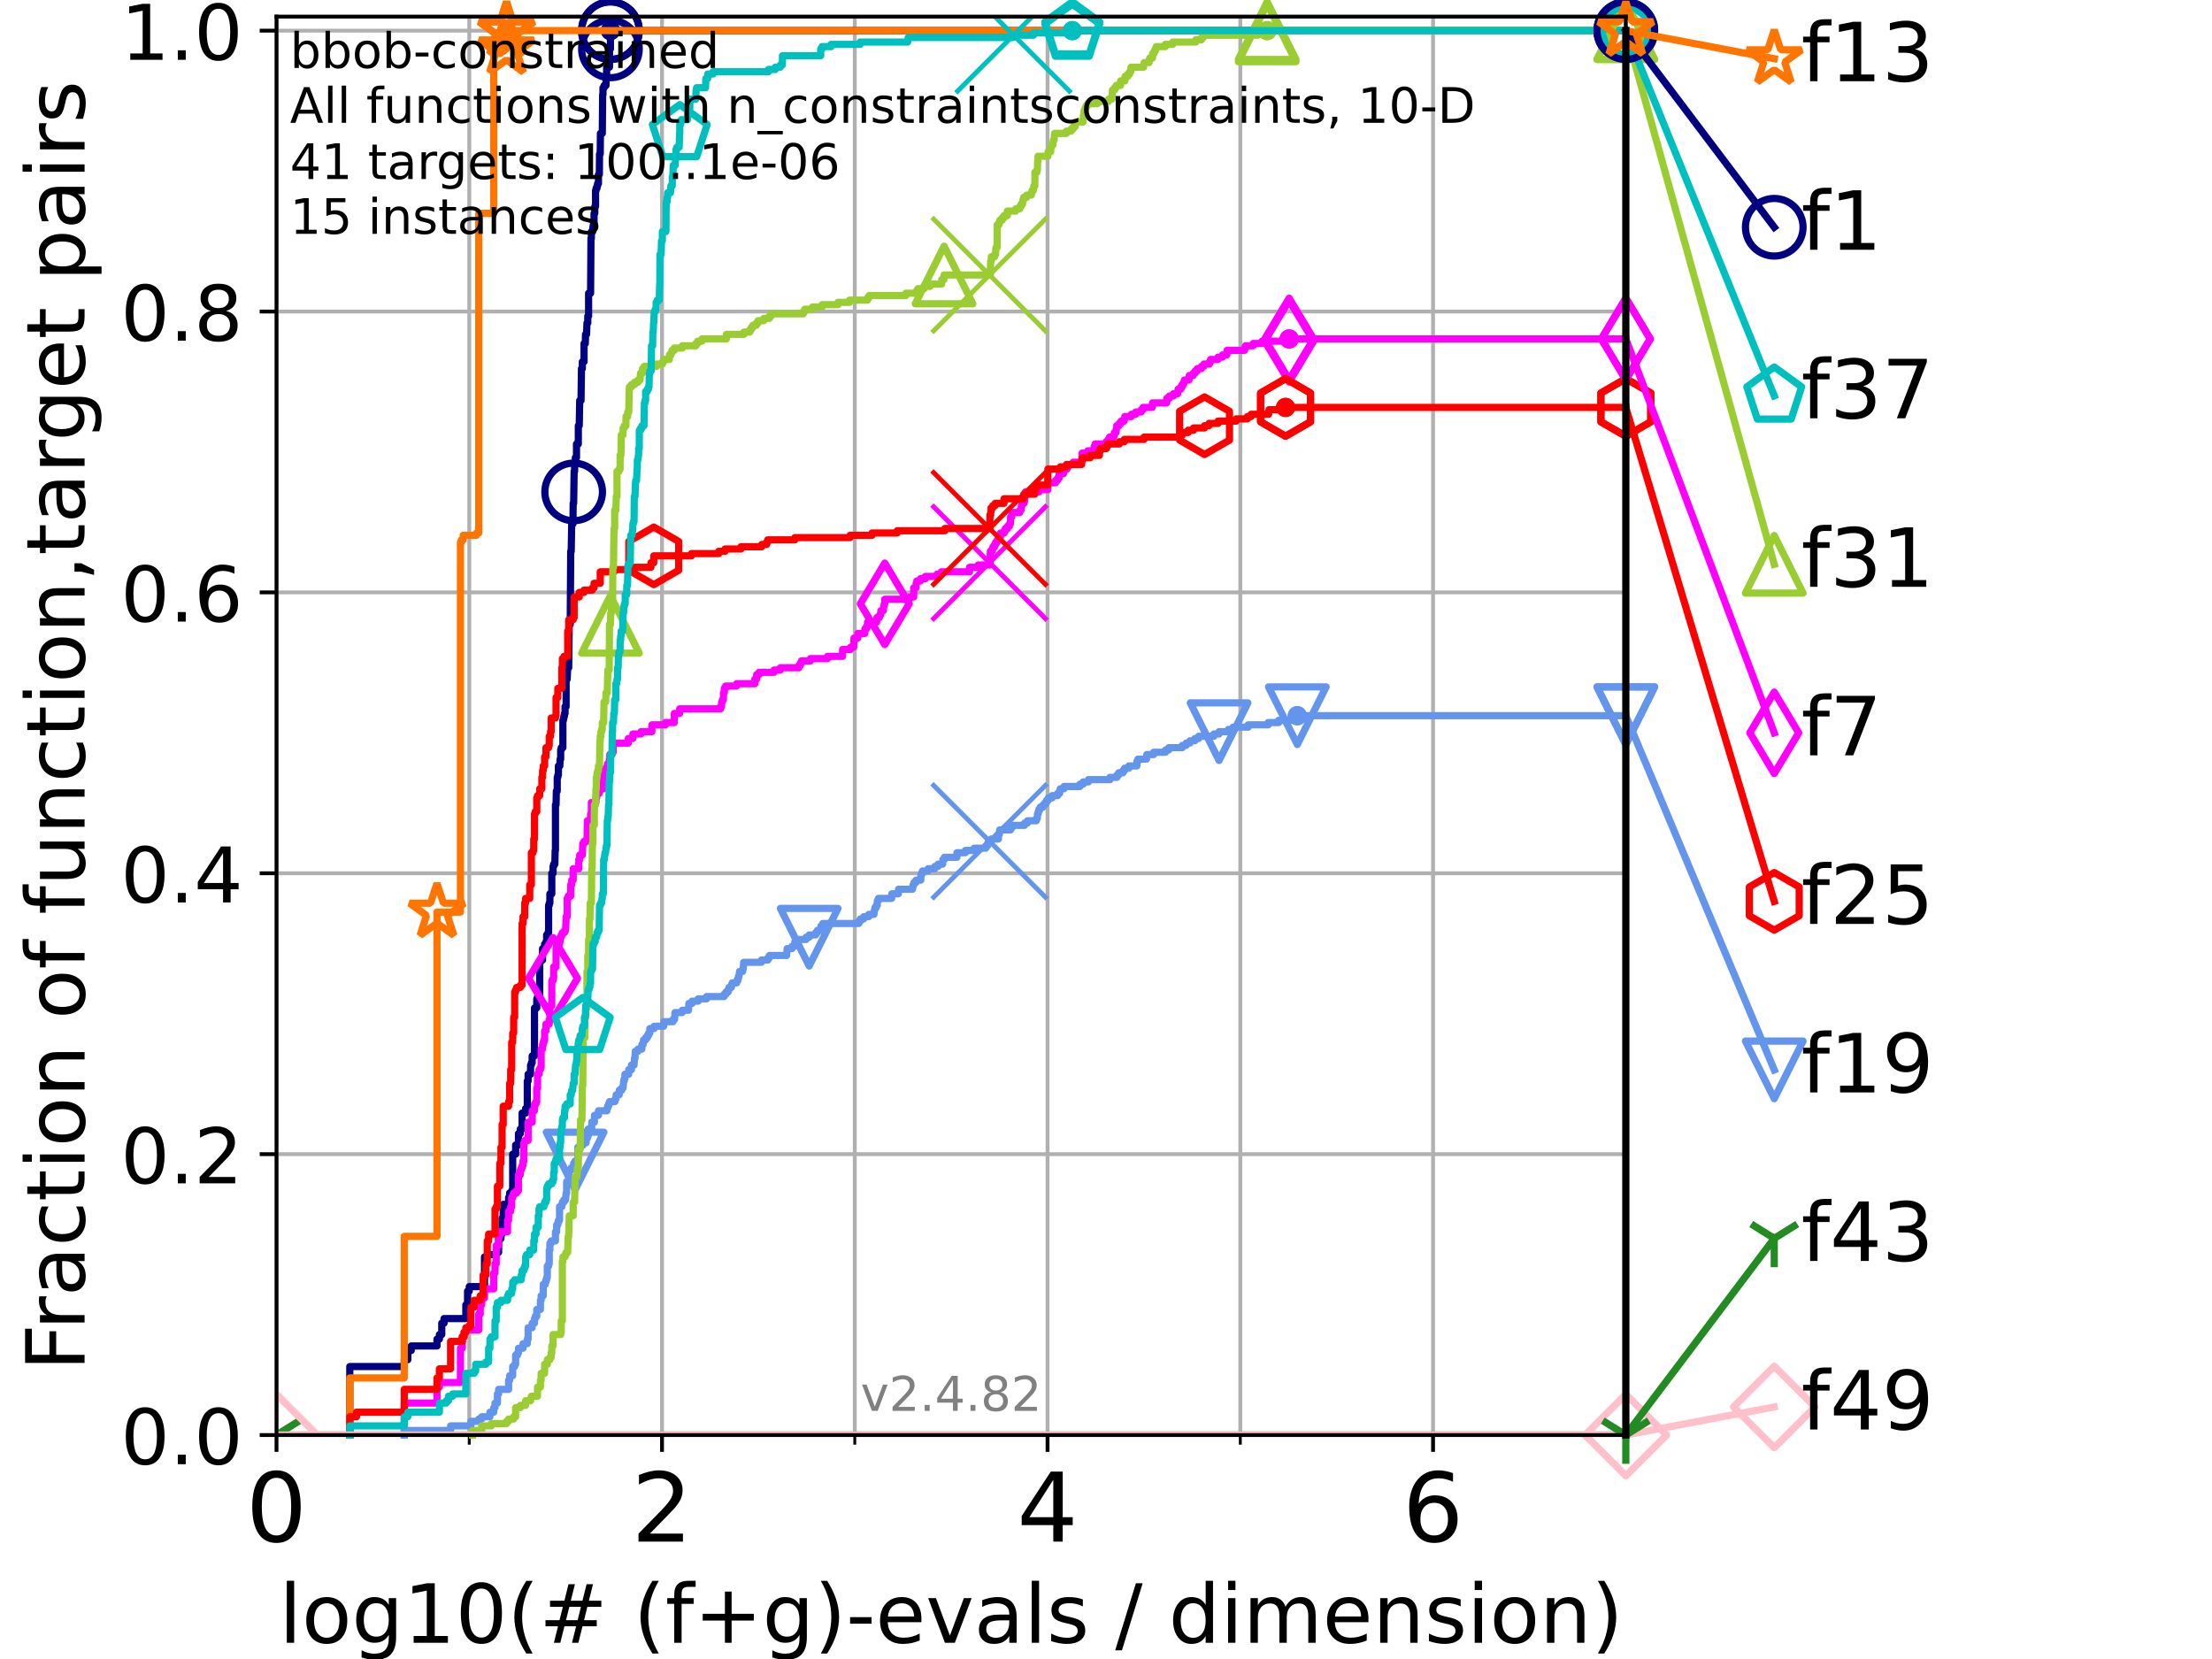 <?xml version="1.0" encoding="utf-8" standalone="no"?>
<!DOCTYPE svg PUBLIC "-//W3C//DTD SVG 1.1//EN"
  "http://www.w3.org/Graphics/SVG/1.1/DTD/svg11.dtd">
<!-- Created with matplotlib (https://matplotlib.org/) -->
<svg height="345.6pt" version="1.1" viewBox="0 0 460.8 345.6" width="460.8pt" xmlns="http://www.w3.org/2000/svg" xmlns:xlink="http://www.w3.org/1999/xlink">
 <defs>
  <style type="text/css">*{stroke-linecap:butt;stroke-linejoin:round;}</style>
 </defs>
 <g id="figure_1">
  <g id="patch_1">
   <path d="M 0 345.6 
L 460.8 345.6 
L 460.8 0 
L 0 0 
z
" style="fill:#ffffff;"/>
  </g>
  <g id="axes_1">
   <g id="patch_2">
    <path d="M 57.6 298.944 
L 338.688 298.944 
L 338.688 3.456 
L 57.6 3.456 
z
" style="fill:#ffffff;"/>
   </g>
   <g id="matplotlib.axis_1">
    <g id="xtick_1">
     <g id="line2d_1">
      <path clip-path="url(#pf3750c498b)" d="M 57.6 298.944 
L 57.6 3.456 
" style="fill:none;stroke:#b0b0b0;stroke-linecap:square;stroke-width:0.8;"/>
     </g>
     <g id="line2d_2">
      <defs>
       <path d="M 0 0 
L 0 3.5 
" id="m5a7dc9ab0b" style="stroke:#000000;stroke-width:0.8;"/>
      </defs>
      <g>
       <use style="stroke:#000000;stroke-width:0.8;" x="57.6" xlink:href="#m5a7dc9ab0b" y="298.944"/>
      </g>
     </g>
     <g id="text_1">
      <!-- 0 -->
      <g transform="translate(51.237 321.141)scale(0.2 -0.2)">
       <defs>
        <path d="M 31.781 66.406 
Q 24.172 66.406 20.328 58.906 
Q 16.5 51.422 16.5 36.375 
Q 16.5 21.391 20.328 13.891 
Q 24.172 6.391 31.781 6.391 
Q 39.453 6.391 43.281 13.891 
Q 47.125 21.391 47.125 36.375 
Q 47.125 51.422 43.281 58.906 
Q 39.453 66.406 31.781 66.406 
z
M 31.781 74.219 
Q 44.047 74.219 50.516 64.516 
Q 56.984 54.828 56.984 36.375 
Q 56.984 17.969 50.516 8.266 
Q 44.047 -1.422 31.781 -1.422 
Q 19.531 -1.422 13.062 8.266 
Q 6.594 17.969 6.594 36.375 
Q 6.594 54.828 13.062 64.516 
Q 19.531 74.219 31.781 74.219 
z
" id="DejaVuSans-48"/>
       </defs>
       <use xlink:href="#DejaVuSans-48"/>
      </g>
     </g>
    </g>
    <g id="xtick_2">
     <g id="line2d_3">
      <path clip-path="url(#pf3750c498b)" d="M 137.911 298.944 
L 137.911 3.456 
" style="fill:none;stroke:#b0b0b0;stroke-linecap:square;stroke-width:0.8;"/>
     </g>
     <g id="line2d_4">
      <g>
       <use style="stroke:#000000;stroke-width:0.8;" x="137.911" xlink:href="#m5a7dc9ab0b" y="298.944"/>
      </g>
     </g>
     <g id="text_2">
      <!-- 2 -->
      <g transform="translate(131.548 321.141)scale(0.2 -0.2)">
       <defs>
        <path d="M 19.188 8.297 
L 53.609 8.297 
L 53.609 0 
L 7.328 0 
L 7.328 8.297 
Q 12.938 14.109 22.625 23.891 
Q 32.328 33.688 34.812 36.531 
Q 39.547 41.844 41.422 45.531 
Q 43.312 49.219 43.312 52.781 
Q 43.312 58.594 39.234 62.25 
Q 35.156 65.922 28.609 65.922 
Q 23.969 65.922 18.812 64.312 
Q 13.672 62.703 7.812 59.422 
L 7.812 69.391 
Q 13.766 71.781 18.938 73 
Q 24.125 74.219 28.422 74.219 
Q 39.75 74.219 46.484 68.547 
Q 53.219 62.891 53.219 53.422 
Q 53.219 48.922 51.531 44.891 
Q 49.859 40.875 45.406 35.406 
Q 44.188 33.984 37.641 27.219 
Q 31.109 20.453 19.188 8.297 
z
" id="DejaVuSans-50"/>
       </defs>
       <use xlink:href="#DejaVuSans-50"/>
      </g>
     </g>
    </g>
    <g id="xtick_3">
     <g id="line2d_5">
      <path clip-path="url(#pf3750c498b)" d="M 218.222 298.944 
L 218.222 3.456 
" style="fill:none;stroke:#b0b0b0;stroke-linecap:square;stroke-width:0.8;"/>
     </g>
     <g id="line2d_6">
      <g>
       <use style="stroke:#000000;stroke-width:0.8;" x="218.222" xlink:href="#m5a7dc9ab0b" y="298.944"/>
      </g>
     </g>
     <g id="text_3">
      <!-- 4 -->
      <g transform="translate(211.859 321.141)scale(0.2 -0.2)">
       <defs>
        <path d="M 37.797 64.312 
L 12.891 25.391 
L 37.797 25.391 
z
M 35.203 72.906 
L 47.609 72.906 
L 47.609 25.391 
L 58.016 25.391 
L 58.016 17.188 
L 47.609 17.188 
L 47.609 0 
L 37.797 0 
L 37.797 17.188 
L 4.891 17.188 
L 4.891 26.703 
z
" id="DejaVuSans-52"/>
       </defs>
       <use xlink:href="#DejaVuSans-52"/>
      </g>
     </g>
    </g>
    <g id="xtick_4">
     <g id="line2d_7">
      <path clip-path="url(#pf3750c498b)" d="M 298.533 298.944 
L 298.533 3.456 
" style="fill:none;stroke:#b0b0b0;stroke-linecap:square;stroke-width:0.8;"/>
     </g>
     <g id="line2d_8">
      <g>
       <use style="stroke:#000000;stroke-width:0.8;" x="298.533" xlink:href="#m5a7dc9ab0b" y="298.944"/>
      </g>
     </g>
     <g id="text_4">
      <!-- 6 -->
      <g transform="translate(292.17 321.141)scale(0.2 -0.2)">
       <defs>
        <path d="M 33.016 40.375 
Q 26.375 40.375 22.484 35.828 
Q 18.609 31.297 18.609 23.391 
Q 18.609 15.531 22.484 10.953 
Q 26.375 6.391 33.016 6.391 
Q 39.656 6.391 43.531 10.953 
Q 47.406 15.531 47.406 23.391 
Q 47.406 31.297 43.531 35.828 
Q 39.656 40.375 33.016 40.375 
z
M 52.594 71.297 
L 52.594 62.312 
Q 48.875 64.062 45.094 64.984 
Q 41.312 65.922 37.594 65.922 
Q 27.828 65.922 22.672 59.328 
Q 17.531 52.734 16.797 39.406 
Q 19.672 43.656 24.016 45.922 
Q 28.375 48.188 33.594 48.188 
Q 44.578 48.188 50.953 41.516 
Q 57.328 34.859 57.328 23.391 
Q 57.328 12.156 50.688 5.359 
Q 44.047 -1.422 33.016 -1.422 
Q 20.359 -1.422 13.672 8.266 
Q 6.984 17.969 6.984 36.375 
Q 6.984 53.656 15.188 63.938 
Q 23.391 74.219 37.203 74.219 
Q 40.922 74.219 44.703 73.484 
Q 48.484 72.75 52.594 71.297 
z
" id="DejaVuSans-54"/>
       </defs>
       <use xlink:href="#DejaVuSans-54"/>
      </g>
     </g>
    </g>
    <g id="xtick_5">
     <g id="line2d_9">
      <path clip-path="url(#pf3750c498b)" d="M 97.755 298.944 
L 97.755 3.456 
" style="fill:none;stroke:#b0b0b0;stroke-linecap:square;stroke-width:0.8;"/>
     </g>
     <g id="line2d_10">
      <defs>
       <path d="M 0 0 
L 0 2 
" id="mf8b4978acd" style="stroke:#000000;stroke-width:0.6;"/>
      </defs>
      <g>
       <use style="stroke:#000000;stroke-width:0.6;" x="97.755" xlink:href="#mf8b4978acd" y="298.944"/>
      </g>
     </g>
    </g>
    <g id="xtick_6">
     <g id="line2d_11">
      <path clip-path="url(#pf3750c498b)" d="M 178.066 298.944 
L 178.066 3.456 
" style="fill:none;stroke:#b0b0b0;stroke-linecap:square;stroke-width:0.8;"/>
     </g>
     <g id="line2d_12">
      <g>
       <use style="stroke:#000000;stroke-width:0.6;" x="178.066" xlink:href="#mf8b4978acd" y="298.944"/>
      </g>
     </g>
    </g>
    <g id="xtick_7">
     <g id="line2d_13">
      <path clip-path="url(#pf3750c498b)" d="M 258.377 298.944 
L 258.377 3.456 
" style="fill:none;stroke:#b0b0b0;stroke-linecap:square;stroke-width:0.8;"/>
     </g>
     <g id="line2d_14">
      <g>
       <use style="stroke:#000000;stroke-width:0.6;" x="258.377" xlink:href="#mf8b4978acd" y="298.944"/>
      </g>
     </g>
    </g>
    <g id="xtick_8">
     <g id="line2d_15">
      <path clip-path="url(#pf3750c498b)" d="M 338.688 298.944 
L 338.688 3.456 
" style="fill:none;stroke:#b0b0b0;stroke-linecap:square;stroke-width:0.8;"/>
     </g>
     <g id="line2d_16">
      <g>
       <use style="stroke:#000000;stroke-width:0.6;" x="338.688" xlink:href="#mf8b4978acd" y="298.944"/>
      </g>
     </g>
    </g>
    <g id="text_5">
     <!-- log10(# (f+g)-evals / dimension) -->
     <g transform="translate(58.145 342.218)scale(0.17 -0.17)">
      <defs>
       <path d="M 9.422 75.984 
L 18.406 75.984 
L 18.406 0 
L 9.422 0 
z
" id="DejaVuSans-108"/>
       <path d="M 30.609 48.391 
Q 23.391 48.391 19.188 42.75 
Q 14.984 37.109 14.984 27.297 
Q 14.984 17.484 19.156 11.844 
Q 23.344 6.203 30.609 6.203 
Q 37.797 6.203 41.984 11.859 
Q 46.188 17.531 46.188 27.297 
Q 46.188 37.016 41.984 42.703 
Q 37.797 48.391 30.609 48.391 
z
M 30.609 56 
Q 42.328 56 49.016 48.375 
Q 55.719 40.766 55.719 27.297 
Q 55.719 13.875 49.016 6.219 
Q 42.328 -1.422 30.609 -1.422 
Q 18.844 -1.422 12.172 6.219 
Q 5.516 13.875 5.516 27.297 
Q 5.516 40.766 12.172 48.375 
Q 18.844 56 30.609 56 
z
" id="DejaVuSans-111"/>
       <path d="M 45.406 27.984 
Q 45.406 37.75 41.375 43.109 
Q 37.359 48.484 30.078 48.484 
Q 22.859 48.484 18.828 43.109 
Q 14.797 37.75 14.797 27.984 
Q 14.797 18.266 18.828 12.891 
Q 22.859 7.516 30.078 7.516 
Q 37.359 7.516 41.375 12.891 
Q 45.406 18.266 45.406 27.984 
z
M 54.391 6.781 
Q 54.391 -7.172 48.188 -13.984 
Q 42 -20.797 29.203 -20.797 
Q 24.469 -20.797 20.266 -20.094 
Q 16.062 -19.391 12.109 -17.922 
L 12.109 -9.188 
Q 16.062 -11.328 19.922 -12.344 
Q 23.781 -13.375 27.781 -13.375 
Q 36.625 -13.375 41.016 -8.766 
Q 45.406 -4.156 45.406 5.172 
L 45.406 9.625 
Q 42.625 4.781 38.281 2.391 
Q 33.938 0 27.875 0 
Q 17.828 0 11.672 7.656 
Q 5.516 15.328 5.516 27.984 
Q 5.516 40.672 11.672 48.328 
Q 17.828 56 27.875 56 
Q 33.938 56 38.281 53.609 
Q 42.625 51.219 45.406 46.391 
L 45.406 54.688 
L 54.391 54.688 
z
" id="DejaVuSans-103"/>
       <path d="M 12.406 8.297 
L 28.516 8.297 
L 28.516 63.922 
L 10.984 60.406 
L 10.984 69.391 
L 28.422 72.906 
L 38.281 72.906 
L 38.281 8.297 
L 54.391 8.297 
L 54.391 0 
L 12.406 0 
z
" id="DejaVuSans-49"/>
       <path d="M 31 75.875 
Q 24.469 64.656 21.281 53.656 
Q 18.109 42.672 18.109 31.391 
Q 18.109 20.125 21.312 9.062 
Q 24.516 -2 31 -13.188 
L 23.188 -13.188 
Q 15.875 -1.703 12.234 9.375 
Q 8.594 20.453 8.594 31.391 
Q 8.594 42.281 12.203 53.312 
Q 15.828 64.359 23.188 75.875 
z
" id="DejaVuSans-40"/>
       <path d="M 51.125 44 
L 36.922 44 
L 32.812 27.688 
L 47.125 27.688 
z
M 43.797 71.781 
L 38.719 51.516 
L 52.984 51.516 
L 58.109 71.781 
L 65.922 71.781 
L 60.891 51.516 
L 76.125 51.516 
L 76.125 44 
L 58.984 44 
L 54.984 27.688 
L 70.516 27.688 
L 70.516 20.219 
L 53.078 20.219 
L 48 0 
L 40.188 0 
L 45.219 20.219 
L 30.906 20.219 
L 25.875 0 
L 18.016 0 
L 23.094 20.219 
L 7.719 20.219 
L 7.719 27.688 
L 24.906 27.688 
L 29 44 
L 13.281 44 
L 13.281 51.516 
L 30.906 51.516 
L 35.891 71.781 
z
" id="DejaVuSans-35"/>
       <path id="DejaVuSans-32"/>
       <path d="M 37.109 75.984 
L 37.109 68.5 
L 28.516 68.5 
Q 23.688 68.5 21.797 66.547 
Q 19.922 64.594 19.922 59.516 
L 19.922 54.688 
L 34.719 54.688 
L 34.719 47.703 
L 19.922 47.703 
L 19.922 0 
L 10.891 0 
L 10.891 47.703 
L 2.297 47.703 
L 2.297 54.688 
L 10.891 54.688 
L 10.891 58.5 
Q 10.891 67.625 15.141 71.797 
Q 19.391 75.984 28.609 75.984 
z
" id="DejaVuSans-102"/>
       <path d="M 46 62.703 
L 46 35.5 
L 73.188 35.5 
L 73.188 27.203 
L 46 27.203 
L 46 0 
L 37.797 0 
L 37.797 27.203 
L 10.594 27.203 
L 10.594 35.5 
L 37.797 35.5 
L 37.797 62.703 
z
" id="DejaVuSans-43"/>
       <path d="M 8.016 75.875 
L 15.828 75.875 
Q 23.141 64.359 26.781 53.312 
Q 30.422 42.281 30.422 31.391 
Q 30.422 20.453 26.781 9.375 
Q 23.141 -1.703 15.828 -13.188 
L 8.016 -13.188 
Q 14.5 -2 17.703 9.062 
Q 20.906 20.125 20.906 31.391 
Q 20.906 42.672 17.703 53.656 
Q 14.5 64.656 8.016 75.875 
z
" id="DejaVuSans-41"/>
       <path d="M 4.891 31.391 
L 31.203 31.391 
L 31.203 23.391 
L 4.891 23.391 
z
" id="DejaVuSans-45"/>
       <path d="M 56.203 29.594 
L 56.203 25.203 
L 14.891 25.203 
Q 15.484 15.922 20.484 11.062 
Q 25.484 6.203 34.422 6.203 
Q 39.594 6.203 44.453 7.469 
Q 49.312 8.734 54.109 11.281 
L 54.109 2.781 
Q 49.266 0.734 44.188 -0.344 
Q 39.109 -1.422 33.891 -1.422 
Q 20.797 -1.422 13.156 6.188 
Q 5.516 13.812 5.516 26.812 
Q 5.516 40.234 12.766 48.109 
Q 20.016 56 32.328 56 
Q 43.359 56 49.781 48.891 
Q 56.203 41.797 56.203 29.594 
z
M 47.219 32.234 
Q 47.125 39.594 43.094 43.984 
Q 39.062 48.391 32.422 48.391 
Q 24.906 48.391 20.391 44.141 
Q 15.875 39.891 15.188 32.172 
z
" id="DejaVuSans-101"/>
       <path d="M 2.984 54.688 
L 12.5 54.688 
L 29.594 8.797 
L 46.688 54.688 
L 56.203 54.688 
L 35.688 0 
L 23.484 0 
z
" id="DejaVuSans-118"/>
       <path d="M 34.281 27.484 
Q 23.391 27.484 19.188 25 
Q 14.984 22.516 14.984 16.5 
Q 14.984 11.719 18.141 8.906 
Q 21.297 6.109 26.703 6.109 
Q 34.188 6.109 38.703 11.406 
Q 43.219 16.703 43.219 25.484 
L 43.219 27.484 
z
M 52.203 31.203 
L 52.203 0 
L 43.219 0 
L 43.219 8.297 
Q 40.141 3.328 35.547 0.953 
Q 30.953 -1.422 24.312 -1.422 
Q 15.922 -1.422 10.953 3.297 
Q 6 8.016 6 15.922 
Q 6 25.141 12.172 29.828 
Q 18.359 34.516 30.609 34.516 
L 43.219 34.516 
L 43.219 35.406 
Q 43.219 41.609 39.141 45 
Q 35.062 48.391 27.688 48.391 
Q 23 48.391 18.547 47.266 
Q 14.109 46.141 10.016 43.891 
L 10.016 52.203 
Q 14.938 54.109 19.578 55.047 
Q 24.219 56 28.609 56 
Q 40.484 56 46.344 49.844 
Q 52.203 43.703 52.203 31.203 
z
" id="DejaVuSans-97"/>
       <path d="M 44.281 53.078 
L 44.281 44.578 
Q 40.484 46.531 36.375 47.5 
Q 32.281 48.484 27.875 48.484 
Q 21.188 48.484 17.844 46.438 
Q 14.5 44.391 14.5 40.281 
Q 14.5 37.156 16.891 35.375 
Q 19.281 33.594 26.516 31.984 
L 29.594 31.297 
Q 39.156 29.25 43.188 25.516 
Q 47.219 21.781 47.219 15.094 
Q 47.219 7.469 41.188 3.016 
Q 35.156 -1.422 24.609 -1.422 
Q 20.219 -1.422 15.453 -0.562 
Q 10.688 0.297 5.422 2 
L 5.422 11.281 
Q 10.406 8.688 15.234 7.391 
Q 20.062 6.109 24.812 6.109 
Q 31.156 6.109 34.562 8.281 
Q 37.984 10.453 37.984 14.406 
Q 37.984 18.062 35.516 20.016 
Q 33.062 21.969 24.703 23.781 
L 21.578 24.516 
Q 13.234 26.266 9.516 29.906 
Q 5.812 33.547 5.812 39.891 
Q 5.812 47.609 11.281 51.797 
Q 16.75 56 26.812 56 
Q 31.781 56 36.172 55.266 
Q 40.578 54.547 44.281 53.078 
z
" id="DejaVuSans-115"/>
       <path d="M 25.391 72.906 
L 33.688 72.906 
L 8.297 -9.281 
L 0 -9.281 
z
" id="DejaVuSans-47"/>
       <path d="M 45.406 46.391 
L 45.406 75.984 
L 54.391 75.984 
L 54.391 0 
L 45.406 0 
L 45.406 8.203 
Q 42.578 3.328 38.25 0.953 
Q 33.938 -1.422 27.875 -1.422 
Q 17.969 -1.422 11.734 6.484 
Q 5.516 14.406 5.516 27.297 
Q 5.516 40.188 11.734 48.094 
Q 17.969 56 27.875 56 
Q 33.938 56 38.25 53.625 
Q 42.578 51.266 45.406 46.391 
z
M 14.797 27.297 
Q 14.797 17.391 18.875 11.75 
Q 22.953 6.109 30.078 6.109 
Q 37.203 6.109 41.297 11.75 
Q 45.406 17.391 45.406 27.297 
Q 45.406 37.203 41.297 42.844 
Q 37.203 48.484 30.078 48.484 
Q 22.953 48.484 18.875 42.844 
Q 14.797 37.203 14.797 27.297 
z
" id="DejaVuSans-100"/>
       <path d="M 9.422 54.688 
L 18.406 54.688 
L 18.406 0 
L 9.422 0 
z
M 9.422 75.984 
L 18.406 75.984 
L 18.406 64.594 
L 9.422 64.594 
z
" id="DejaVuSans-105"/>
       <path d="M 52 44.188 
Q 55.375 50.25 60.062 53.125 
Q 64.75 56 71.094 56 
Q 79.641 56 84.281 50.016 
Q 88.922 44.047 88.922 33.016 
L 88.922 0 
L 79.891 0 
L 79.891 32.719 
Q 79.891 40.578 77.094 44.375 
Q 74.312 48.188 68.609 48.188 
Q 61.625 48.188 57.562 43.547 
Q 53.516 38.922 53.516 30.906 
L 53.516 0 
L 44.484 0 
L 44.484 32.719 
Q 44.484 40.625 41.703 44.406 
Q 38.922 48.188 33.109 48.188 
Q 26.219 48.188 22.156 43.531 
Q 18.109 38.875 18.109 30.906 
L 18.109 0 
L 9.078 0 
L 9.078 54.688 
L 18.109 54.688 
L 18.109 46.188 
Q 21.188 51.219 25.484 53.609 
Q 29.781 56 35.688 56 
Q 41.656 56 45.828 52.969 
Q 50 49.953 52 44.188 
z
" id="DejaVuSans-109"/>
       <path d="M 54.891 33.016 
L 54.891 0 
L 45.906 0 
L 45.906 32.719 
Q 45.906 40.484 42.875 44.328 
Q 39.844 48.188 33.797 48.188 
Q 26.516 48.188 22.312 43.547 
Q 18.109 38.922 18.109 30.906 
L 18.109 0 
L 9.078 0 
L 9.078 54.688 
L 18.109 54.688 
L 18.109 46.188 
Q 21.344 51.125 25.703 53.562 
Q 30.078 56 35.797 56 
Q 45.219 56 50.047 50.172 
Q 54.891 44.344 54.891 33.016 
z
" id="DejaVuSans-110"/>
      </defs>
      <use xlink:href="#DejaVuSans-108"/>
      <use x="27.783" xlink:href="#DejaVuSans-111"/>
      <use x="88.965" xlink:href="#DejaVuSans-103"/>
      <use x="152.441" xlink:href="#DejaVuSans-49"/>
      <use x="216.064" xlink:href="#DejaVuSans-48"/>
      <use x="279.688" xlink:href="#DejaVuSans-40"/>
      <use x="318.701" xlink:href="#DejaVuSans-35"/>
      <use x="402.49" xlink:href="#DejaVuSans-32"/>
      <use x="434.277" xlink:href="#DejaVuSans-40"/>
      <use x="473.291" xlink:href="#DejaVuSans-102"/>
      <use x="508.496" xlink:href="#DejaVuSans-43"/>
      <use x="592.285" xlink:href="#DejaVuSans-103"/>
      <use x="655.762" xlink:href="#DejaVuSans-41"/>
      <use x="694.775" xlink:href="#DejaVuSans-45"/>
      <use x="730.859" xlink:href="#DejaVuSans-101"/>
      <use x="792.383" xlink:href="#DejaVuSans-118"/>
      <use x="851.562" xlink:href="#DejaVuSans-97"/>
      <use x="912.842" xlink:href="#DejaVuSans-108"/>
      <use x="940.625" xlink:href="#DejaVuSans-115"/>
      <use x="992.725" xlink:href="#DejaVuSans-32"/>
      <use x="1024.512" xlink:href="#DejaVuSans-47"/>
      <use x="1058.203" xlink:href="#DejaVuSans-32"/>
      <use x="1089.99" xlink:href="#DejaVuSans-100"/>
      <use x="1153.467" xlink:href="#DejaVuSans-105"/>
      <use x="1181.25" xlink:href="#DejaVuSans-109"/>
      <use x="1278.662" xlink:href="#DejaVuSans-101"/>
      <use x="1340.186" xlink:href="#DejaVuSans-110"/>
      <use x="1403.564" xlink:href="#DejaVuSans-115"/>
      <use x="1455.664" xlink:href="#DejaVuSans-105"/>
      <use x="1483.447" xlink:href="#DejaVuSans-111"/>
      <use x="1544.629" xlink:href="#DejaVuSans-110"/>
      <use x="1608.008" xlink:href="#DejaVuSans-41"/>
     </g>
    </g>
   </g>
   <g id="matplotlib.axis_2">
    <g id="ytick_1">
     <g id="line2d_17">
      <path clip-path="url(#pf3750c498b)" d="M 57.6 298.944 
L 338.688 298.944 
" style="fill:none;stroke:#b0b0b0;stroke-linecap:square;stroke-width:0.8;"/>
     </g>
     <g id="line2d_18">
      <defs>
       <path d="M 0 0 
L -3.5 0 
" id="m4d35a750c0" style="stroke:#000000;stroke-width:0.8;"/>
      </defs>
      <g>
       <use style="stroke:#000000;stroke-width:0.8;" x="57.6" xlink:href="#m4d35a750c0" y="298.944"/>
      </g>
     </g>
     <g id="text_6">
      <!-- 0.0 -->
      <g transform="translate(25.155 305.023)scale(0.16 -0.16)">
       <defs>
        <path d="M 10.688 12.406 
L 21 12.406 
L 21 0 
L 10.688 0 
z
" id="DejaVuSans-46"/>
       </defs>
       <use xlink:href="#DejaVuSans-48"/>
       <use x="63.623" xlink:href="#DejaVuSans-46"/>
       <use x="95.41" xlink:href="#DejaVuSans-48"/>
      </g>
     </g>
    </g>
    <g id="ytick_2">
     <g id="line2d_19">
      <path clip-path="url(#pf3750c498b)" d="M 57.6 240.432 
L 338.688 240.432 
" style="fill:none;stroke:#b0b0b0;stroke-linecap:square;stroke-width:0.8;"/>
     </g>
     <g id="line2d_20">
      <g>
       <use style="stroke:#000000;stroke-width:0.8;" x="57.6" xlink:href="#m4d35a750c0" y="240.432"/>
      </g>
     </g>
     <g id="text_7">
      <!-- 0.2 -->
      <g transform="translate(25.155 246.51)scale(0.16 -0.16)">
       <use xlink:href="#DejaVuSans-48"/>
       <use x="63.623" xlink:href="#DejaVuSans-46"/>
       <use x="95.41" xlink:href="#DejaVuSans-50"/>
      </g>
     </g>
    </g>
    <g id="ytick_3">
     <g id="line2d_21">
      <path clip-path="url(#pf3750c498b)" d="M 57.6 181.919 
L 338.688 181.919 
" style="fill:none;stroke:#b0b0b0;stroke-linecap:square;stroke-width:0.8;"/>
     </g>
     <g id="line2d_22">
      <g>
       <use style="stroke:#000000;stroke-width:0.8;" x="57.6" xlink:href="#m4d35a750c0" y="181.919"/>
      </g>
     </g>
     <g id="text_8">
      <!-- 0.4 -->
      <g transform="translate(25.155 187.998)scale(0.16 -0.16)">
       <use xlink:href="#DejaVuSans-48"/>
       <use x="63.623" xlink:href="#DejaVuSans-46"/>
       <use x="95.41" xlink:href="#DejaVuSans-52"/>
      </g>
     </g>
    </g>
    <g id="ytick_4">
     <g id="line2d_23">
      <path clip-path="url(#pf3750c498b)" d="M 57.6 123.407 
L 338.688 123.407 
" style="fill:none;stroke:#b0b0b0;stroke-linecap:square;stroke-width:0.8;"/>
     </g>
     <g id="line2d_24">
      <g>
       <use style="stroke:#000000;stroke-width:0.8;" x="57.6" xlink:href="#m4d35a750c0" y="123.407"/>
      </g>
     </g>
     <g id="text_9">
      <!-- 0.6 -->
      <g transform="translate(25.155 129.485)scale(0.16 -0.16)">
       <use xlink:href="#DejaVuSans-48"/>
       <use x="63.623" xlink:href="#DejaVuSans-46"/>
       <use x="95.41" xlink:href="#DejaVuSans-54"/>
      </g>
     </g>
    </g>
    <g id="ytick_5">
     <g id="line2d_25">
      <path clip-path="url(#pf3750c498b)" d="M 57.6 64.894 
L 338.688 64.894 
" style="fill:none;stroke:#b0b0b0;stroke-linecap:square;stroke-width:0.8;"/>
     </g>
     <g id="line2d_26">
      <g>
       <use style="stroke:#000000;stroke-width:0.8;" x="57.6" xlink:href="#m4d35a750c0" y="64.894"/>
      </g>
     </g>
     <g id="text_10">
      <!-- 0.8 -->
      <g transform="translate(25.155 70.973)scale(0.16 -0.16)">
       <defs>
        <path d="M 31.781 34.625 
Q 24.75 34.625 20.719 30.859 
Q 16.703 27.094 16.703 20.516 
Q 16.703 13.922 20.719 10.156 
Q 24.75 6.391 31.781 6.391 
Q 38.812 6.391 42.859 10.172 
Q 46.922 13.969 46.922 20.516 
Q 46.922 27.094 42.891 30.859 
Q 38.875 34.625 31.781 34.625 
z
M 21.922 38.812 
Q 15.578 40.375 12.031 44.719 
Q 8.5 49.078 8.5 55.328 
Q 8.5 64.062 14.719 69.141 
Q 20.953 74.219 31.781 74.219 
Q 42.672 74.219 48.875 69.141 
Q 55.078 64.062 55.078 55.328 
Q 55.078 49.078 51.531 44.719 
Q 48 40.375 41.703 38.812 
Q 48.828 37.156 52.797 32.312 
Q 56.781 27.484 56.781 20.516 
Q 56.781 9.906 50.312 4.234 
Q 43.844 -1.422 31.781 -1.422 
Q 19.734 -1.422 13.25 4.234 
Q 6.781 9.906 6.781 20.516 
Q 6.781 27.484 10.781 32.312 
Q 14.797 37.156 21.922 38.812 
z
M 18.312 54.391 
Q 18.312 48.734 21.844 45.562 
Q 25.391 42.391 31.781 42.391 
Q 38.141 42.391 41.719 45.562 
Q 45.312 48.734 45.312 54.391 
Q 45.312 60.062 41.719 63.234 
Q 38.141 66.406 31.781 66.406 
Q 25.391 66.406 21.844 63.234 
Q 18.312 60.062 18.312 54.391 
z
" id="DejaVuSans-56"/>
       </defs>
       <use xlink:href="#DejaVuSans-48"/>
       <use x="63.623" xlink:href="#DejaVuSans-46"/>
       <use x="95.41" xlink:href="#DejaVuSans-56"/>
      </g>
     </g>
    </g>
    <g id="ytick_6">
     <g id="line2d_27">
      <path clip-path="url(#pf3750c498b)" d="M 57.6 6.382 
L 338.688 6.382 
" style="fill:none;stroke:#b0b0b0;stroke-linecap:square;stroke-width:0.8;"/>
     </g>
     <g id="line2d_28">
      <g>
       <use style="stroke:#000000;stroke-width:0.8;" x="57.6" xlink:href="#m4d35a750c0" y="6.382"/>
      </g>
     </g>
     <g id="text_11">
      <!-- 1.0 -->
      <g transform="translate(25.155 12.46)scale(0.16 -0.16)">
       <use xlink:href="#DejaVuSans-49"/>
       <use x="63.623" xlink:href="#DejaVuSans-46"/>
       <use x="95.41" xlink:href="#DejaVuSans-48"/>
      </g>
     </g>
    </g>
    <g id="text_12">
     <!-- Fraction of function,target pairs -->
     <g transform="translate(17.62 285.585)rotate(-90)scale(0.17 -0.17)">
      <defs>
       <path d="M 9.812 72.906 
L 51.703 72.906 
L 51.703 64.594 
L 19.672 64.594 
L 19.672 43.109 
L 48.578 43.109 
L 48.578 34.812 
L 19.672 34.812 
L 19.672 0 
L 9.812 0 
z
" id="DejaVuSans-70"/>
       <path d="M 41.109 46.297 
Q 39.594 47.172 37.812 47.578 
Q 36.031 48 33.891 48 
Q 26.266 48 22.188 43.047 
Q 18.109 38.094 18.109 28.812 
L 18.109 0 
L 9.078 0 
L 9.078 54.688 
L 18.109 54.688 
L 18.109 46.188 
Q 20.953 51.172 25.484 53.578 
Q 30.031 56 36.531 56 
Q 37.453 56 38.578 55.875 
Q 39.703 55.766 41.062 55.516 
z
" id="DejaVuSans-114"/>
       <path d="M 48.781 52.594 
L 48.781 44.188 
Q 44.969 46.297 41.141 47.344 
Q 37.312 48.391 33.406 48.391 
Q 24.656 48.391 19.812 42.844 
Q 14.984 37.312 14.984 27.297 
Q 14.984 17.281 19.812 11.734 
Q 24.656 6.203 33.406 6.203 
Q 37.312 6.203 41.141 7.25 
Q 44.969 8.297 48.781 10.406 
L 48.781 2.094 
Q 45.016 0.344 40.984 -0.531 
Q 36.969 -1.422 32.422 -1.422 
Q 20.062 -1.422 12.781 6.344 
Q 5.516 14.109 5.516 27.297 
Q 5.516 40.672 12.859 48.328 
Q 20.219 56 33.016 56 
Q 37.156 56 41.109 55.141 
Q 45.062 54.297 48.781 52.594 
z
" id="DejaVuSans-99"/>
       <path d="M 18.312 70.219 
L 18.312 54.688 
L 36.812 54.688 
L 36.812 47.703 
L 18.312 47.703 
L 18.312 18.016 
Q 18.312 11.328 20.141 9.422 
Q 21.969 7.516 27.594 7.516 
L 36.812 7.516 
L 36.812 0 
L 27.594 0 
Q 17.188 0 13.234 3.875 
Q 9.281 7.766 9.281 18.016 
L 9.281 47.703 
L 2.688 47.703 
L 2.688 54.688 
L 9.281 54.688 
L 9.281 70.219 
z
" id="DejaVuSans-116"/>
       <path d="M 8.5 21.578 
L 8.5 54.688 
L 17.484 54.688 
L 17.484 21.922 
Q 17.484 14.156 20.5 10.266 
Q 23.531 6.391 29.594 6.391 
Q 36.859 6.391 41.078 11.031 
Q 45.312 15.672 45.312 23.688 
L 45.312 54.688 
L 54.297 54.688 
L 54.297 0 
L 45.312 0 
L 45.312 8.406 
Q 42.047 3.422 37.719 1 
Q 33.406 -1.422 27.688 -1.422 
Q 18.266 -1.422 13.375 4.438 
Q 8.5 10.297 8.5 21.578 
z
M 31.109 56 
z
" id="DejaVuSans-117"/>
       <path d="M 11.719 12.406 
L 22.016 12.406 
L 22.016 4 
L 14.016 -11.625 
L 7.719 -11.625 
L 11.719 4 
z
" id="DejaVuSans-44"/>
       <path d="M 18.109 8.203 
L 18.109 -20.797 
L 9.078 -20.797 
L 9.078 54.688 
L 18.109 54.688 
L 18.109 46.391 
Q 20.953 51.266 25.266 53.625 
Q 29.594 56 35.594 56 
Q 45.562 56 51.781 48.094 
Q 58.016 40.188 58.016 27.297 
Q 58.016 14.406 51.781 6.484 
Q 45.562 -1.422 35.594 -1.422 
Q 29.594 -1.422 25.266 0.953 
Q 20.953 3.328 18.109 8.203 
z
M 48.688 27.297 
Q 48.688 37.203 44.609 42.844 
Q 40.531 48.484 33.406 48.484 
Q 26.266 48.484 22.188 42.844 
Q 18.109 37.203 18.109 27.297 
Q 18.109 17.391 22.188 11.75 
Q 26.266 6.109 33.406 6.109 
Q 40.531 6.109 44.609 11.75 
Q 48.688 17.391 48.688 27.297 
z
" id="DejaVuSans-112"/>
      </defs>
      <use xlink:href="#DejaVuSans-70"/>
      <use x="50.27" xlink:href="#DejaVuSans-114"/>
      <use x="91.383" xlink:href="#DejaVuSans-97"/>
      <use x="152.662" xlink:href="#DejaVuSans-99"/>
      <use x="207.643" xlink:href="#DejaVuSans-116"/>
      <use x="246.852" xlink:href="#DejaVuSans-105"/>
      <use x="274.635" xlink:href="#DejaVuSans-111"/>
      <use x="335.816" xlink:href="#DejaVuSans-110"/>
      <use x="399.195" xlink:href="#DejaVuSans-32"/>
      <use x="430.982" xlink:href="#DejaVuSans-111"/>
      <use x="492.164" xlink:href="#DejaVuSans-102"/>
      <use x="527.369" xlink:href="#DejaVuSans-32"/>
      <use x="559.156" xlink:href="#DejaVuSans-102"/>
      <use x="594.361" xlink:href="#DejaVuSans-117"/>
      <use x="657.74" xlink:href="#DejaVuSans-110"/>
      <use x="721.119" xlink:href="#DejaVuSans-99"/>
      <use x="776.1" xlink:href="#DejaVuSans-116"/>
      <use x="815.309" xlink:href="#DejaVuSans-105"/>
      <use x="843.092" xlink:href="#DejaVuSans-111"/>
      <use x="904.273" xlink:href="#DejaVuSans-110"/>
      <use x="967.652" xlink:href="#DejaVuSans-44"/>
      <use x="999.439" xlink:href="#DejaVuSans-116"/>
      <use x="1038.648" xlink:href="#DejaVuSans-97"/>
      <use x="1099.928" xlink:href="#DejaVuSans-114"/>
      <use x="1139.291" xlink:href="#DejaVuSans-103"/>
      <use x="1202.768" xlink:href="#DejaVuSans-101"/>
      <use x="1264.291" xlink:href="#DejaVuSans-116"/>
      <use x="1303.5" xlink:href="#DejaVuSans-32"/>
      <use x="1335.287" xlink:href="#DejaVuSans-112"/>
      <use x="1398.764" xlink:href="#DejaVuSans-97"/>
      <use x="1460.043" xlink:href="#DejaVuSans-105"/>
      <use x="1487.826" xlink:href="#DejaVuSans-114"/>
      <use x="1528.939" xlink:href="#DejaVuSans-115"/>
     </g>
    </g>
   </g>
   <g id="line2d_29">
    <defs>
     <path d="M 0 1.5 
C 0.398 1.5 0.779 1.342 1.061 1.061 
C 1.342 0.779 1.5 0.398 1.5 0 
C 1.5 -0.398 1.342 -0.779 1.061 -1.061 
C 0.779 -1.342 0.398 -1.5 0 -1.5 
C -0.398 -1.5 -0.779 -1.342 -1.061 -1.061 
C -1.342 -0.779 -1.5 -0.398 -1.5 0 
C -1.5 0.398 -1.342 0.779 -1.061 1.061 
C -0.779 1.342 -0.398 1.5 0 1.5 
z
" id="m5d91b13c1c" style="stroke:#000080;"/>
    </defs>
    <g>
     <use style="fill:#000080;stroke:#000080;" x="127.165" xlink:href="#m5d91b13c1c" y="6.382"/>
     <use style="fill:#000080;stroke:#000080;" x="127.165" xlink:href="#m5d91b13c1c" y="6.382"/>
    </g>
   </g>
   <g id="line2d_30">
    <path d="M 72.868 298.944 
L 72.868 284.673 
L 84.213 284.673 
L 84.213 283.246 
L 84.956 283.246 
L 84.956 281.343 
L 85.667 281.343 
L 85.667 280.391 
L 91.03 280.391 
L 91.03 278.964 
L 91.535 278.964 
L 91.535 278.013 
L 92.027 278.013 
L 92.027 275.634 
L 92.504 275.634 
L 92.504 274.683 
L 97.044 274.683 
L 97.044 271.828 
L 97.403 271.828 
L 97.403 268.974 
L 97.755 268.974 
L 97.755 268.023 
L 100.935 268.023 
L 100.935 261.839 
L 101.507 261.839 
L 101.507 261.363 
L 103.372 261.363 
L 103.372 260.887 
L 103.871 260.887 
L 103.871 258.033 
L 104.355 258.033 
L 104.355 257.081 
L 104.592 257.081 
L 104.592 253.751 
L 104.826 253.751 
L 104.826 250.897 
L 105.952 250.897 
L 105.952 249.47 
L 106.169 249.47 
L 106.169 248.519 
L 106.594 248.519 
L 106.594 248.043 
L 106.803 248.043 
L 106.803 240.432 
L 107.415 240.432 
L 107.415 238.529 
L 108.006 238.529 
L 108.006 236.15 
L 108.389 236.15 
L 108.389 235.199 
L 108.764 235.199 
L 108.764 231.869 
L 109.491 231.869 
L 109.491 230.917 
L 109.843 230.917 
L 109.843 225.209 
L 110.017 225.209 
L 110.017 223.782 
L 110.527 223.782 
L 110.527 221.879 
L 110.694 221.879 
L 110.694 221.403 
L 110.86 221.403 
L 110.86 219.976 
L 111.346 219.976 
L 111.346 209.986 
L 111.82 209.986 
L 111.82 208.083 
L 111.975 208.083 
L 111.975 207.607 
L 112.432 207.607 
L 112.432 200.472 
L 112.581 200.472 
L 112.581 199.996 
L 113.023 199.996 
L 113.023 197.618 
L 113.454 197.618 
L 113.454 196.666 
L 113.735 196.666 
L 113.735 196.19 
L 113.874 196.19 
L 113.874 194.763 
L 114.148 194.763 
L 114.148 194.288 
L 114.284 194.288 
L 114.284 188.579 
L 114.419 188.579 
L 114.419 188.103 
L 114.552 188.103 
L 114.552 186.2 
L 114.947 186.2 
L 114.947 181.919 
L 115.206 181.919 
L 115.206 180.492 
L 115.333 180.492 
L 115.333 180.016 
L 115.586 180.016 
L 115.649 177.162 
L 115.711 177.162 
L 115.711 167.648 
L 115.835 167.648 
L 115.897 164.793 
L 116.081 164.793 
L 116.081 161.939 
L 116.203 161.939 
L 116.203 161.463 
L 116.323 161.463 
L 116.323 159.561 
L 116.621 159.561 
L 116.68 158.133 
L 116.798 158.133 
L 116.798 156.231 
L 116.914 156.231 
L 116.914 155.755 
L 117.26 155.755 
L 117.26 150.046 
L 117.373 150.046 
L 117.373 149.571 
L 117.486 149.571 
L 117.486 149.095 
L 117.598 149.095 
L 117.598 148.619 
L 117.71 148.619 
L 117.71 147.192 
L 117.931 147.192 
L 117.931 141.484 
L 118.149 141.484 
L 118.257 139.105 
L 118.471 139.105 
L 118.577 130.067 
L 118.787 130.067 
L 118.891 114.844 
L 118.994 114.844 
L 119.097 109.135 
L 119.352 109.135 
L 119.402 104.854 
L 119.503 104.854 
L 119.603 98.194 
L 119.702 98.194 
L 119.702 96.291 
L 119.85 96.291 
L 119.85 95.34 
L 120.094 95.34 
L 120.094 92.485 
L 120.477 92.485 
L 120.477 88.68 
L 120.666 88.68 
L 120.759 83.447 
L 121.037 83.447 
L 121.128 76.787 
L 121.31 76.787 
L 121.31 75.36 
L 121.668 75.36 
L 121.668 71.554 
L 121.931 71.554 
L 121.975 69.651 
L 122.191 69.651 
L 122.277 67.273 
L 122.447 67.273 
L 122.447 65.846 
L 122.615 65.846 
L 122.615 61.088 
L 123.03 61.088 
L 123.111 49.671 
L 123.193 49.671 
L 123.193 48.244 
L 123.474 48.244 
L 123.514 47.293 
L 123.594 47.293 
L 123.594 46.817 
L 123.751 46.817 
L 123.751 44.439 
L 123.908 44.439 
L 123.908 43.011 
L 124.063 43.011 
L 124.063 39.681 
L 124.178 39.681 
L 124.178 39.206 
L 124.369 39.206 
L 124.369 38.73 
L 124.482 38.73 
L 124.482 38.254 
L 124.669 38.254 
L 124.669 36.351 
L 124.855 36.351 
L 124.892 32.07 
L 125.038 32.07 
L 125.075 27.789 
L 125.471 27.789 
L 125.542 19.702 
L 125.612 19.702 
L 125.612 18.274 
L 125.858 18.274 
L 125.858 17.799 
L 126.236 17.799 
L 126.27 15.896 
L 126.372 15.896 
L 126.372 13.993 
L 126.97 13.993 
L 126.97 10.187 
L 127.165 10.187 
L 127.165 6.382 
L 338.688 6.382 
L 338.688 6.382 
" style="fill:none;stroke:#000080;stroke-linecap:square;stroke-width:1.5;"/>
   </g>
   <g id="line2d_31">
    <defs>
     <path d="M 0 6 
C 1.591 6 3.117 5.368 4.243 4.243 
C 5.368 3.117 6 1.591 6 0 
C 6 -1.591 5.368 -3.117 4.243 -4.243 
C 3.117 -5.368 1.591 -6 0 -6 
C -1.591 -6 -3.117 -5.368 -4.243 -4.243 
C -5.368 -3.117 -6 -1.591 -6 0 
C -6 1.591 -5.368 3.117 -4.243 4.243 
C -3.117 5.368 -1.591 6 0 6 
z
" id="m4f9d434838" style="stroke:#000080;stroke-width:1.5;"/>
    </defs>
    <g>
     <use style="fill-opacity:0;stroke:#000080;stroke-width:1.5;" x="119.503" xlink:href="#m4f9d434838" y="102.475"/>
     <use style="fill-opacity:0;stroke:#000080;stroke-width:1.5;" x="127.165" xlink:href="#m4f9d434838" y="10.187"/>
     <use style="fill-opacity:0;stroke:#000080;stroke-width:1.5;" x="127.165" xlink:href="#m4f9d434838" y="6.382"/>
     <use style="fill-opacity:0;stroke:#000080;stroke-width:1.5;" x="127.165" xlink:href="#m4f9d434838" y="6.382"/>
     <use style="fill-opacity:0;stroke:#000080;stroke-width:1.5;" x="338.688" xlink:href="#m4f9d434838" y="6.382"/>
    </g>
   </g>
   <g id="line2d_32">
    <path style="fill:none;stroke:#000080;stroke-linecap:square;stroke-width:1.5;"/>
    <g/>
   </g>
   <g id="line2d_33">
    <defs>
     <path d="M 0 1.5 
C 0.398 1.5 0.779 1.342 1.061 1.061 
C 1.342 0.779 1.5 0.398 1.5 0 
C 1.5 -0.398 1.342 -0.779 1.061 -1.061 
C 0.779 -1.342 0.398 -1.5 0 -1.5 
C -0.398 -1.5 -0.779 -1.342 -1.061 -1.061 
C -1.342 -0.779 -1.5 -0.398 -1.5 0 
C -1.5 0.398 -1.342 0.779 -1.061 1.061 
C -0.779 1.342 -0.398 1.5 0 1.5 
z
" id="mb39212e426" style="stroke:#ff00ff;"/>
    </defs>
    <g>
     <use style="fill:#ff00ff;stroke:#ff00ff;" x="268.55" xlink:href="#mb39212e426" y="70.603"/>
     <use style="fill:#ff00ff;stroke:#ff00ff;" x="268.55" xlink:href="#mb39212e426" y="70.603"/>
    </g>
   </g>
   <g id="line2d_34">
    <path d="M 84.213 298.944 
L 84.213 292.284 
L 91.03 292.284 
L 91.03 288.954 
L 91.535 288.954 
L 91.535 288.003 
L 95.918 288.003 
L 95.918 280.867 
L 96.301 280.867 
L 96.301 278.488 
L 96.676 278.488 
L 96.676 277.537 
L 97.044 277.537 
L 97.044 277.061 
L 99.732 277.061 
L 99.732 273.731 
L 100.04 273.731 
L 100.04 271.828 
L 100.344 271.828 
L 100.344 270.401 
L 100.935 270.401 
L 100.935 268.498 
L 102.859 268.498 
L 102.859 265.169 
L 103.118 265.169 
L 103.118 263.266 
L 103.372 263.266 
L 103.372 259.46 
L 103.871 259.46 
L 103.871 257.557 
L 104.115 257.557 
L 104.115 256.606 
L 105.733 256.606 
L 105.733 254.227 
L 105.952 254.227 
L 105.952 252.324 
L 106.383 252.324 
L 106.383 251.373 
L 106.594 251.373 
L 106.594 249.47 
L 106.803 249.47 
L 106.803 248.994 
L 107.009 248.994 
L 107.009 248.519 
L 107.614 248.519 
L 107.614 248.043 
L 108.006 248.043 
L 108.006 244.713 
L 108.389 244.713 
L 108.389 243.762 
L 108.578 243.762 
L 108.578 243.286 
L 108.764 243.286 
L 108.764 242.81 
L 108.949 242.81 
L 108.949 241.859 
L 109.132 241.859 
L 109.132 238.053 
L 109.312 238.053 
L 109.312 237.577 
L 110.017 237.577 
L 110.017 233.772 
L 110.86 233.772 
L 110.86 231.393 
L 111.346 231.393 
L 111.346 229.966 
L 111.663 229.966 
L 111.663 229.49 
L 111.82 229.49 
L 111.82 226.636 
L 111.975 226.636 
L 111.975 223.782 
L 112.281 223.782 
L 112.281 222.83 
L 112.581 222.83 
L 112.581 222.355 
L 112.73 222.355 
L 112.73 218.549 
L 113.023 218.549 
L 113.023 217.597 
L 113.168 217.597 
L 113.168 217.122 
L 113.311 217.122 
L 113.311 216.646 
L 113.454 216.646 
L 113.454 214.743 
L 113.735 214.743 
L 113.735 213.316 
L 114.419 213.316 
L 114.419 212.365 
L 114.552 212.365 
L 114.552 209.51 
L 114.947 209.51 
L 114.947 204.277 
L 115.206 204.277 
L 115.206 203.802 
L 115.333 203.802 
L 115.333 201.423 
L 115.835 201.423 
L 115.835 197.618 
L 115.959 197.618 
L 115.959 196.666 
L 116.562 196.666 
L 116.562 196.19 
L 116.68 196.19 
L 116.68 195.239 
L 116.914 195.239 
L 116.914 194.763 
L 117.145 194.763 
L 117.145 194.288 
L 117.598 194.288 
L 117.598 193.812 
L 117.821 193.812 
L 117.931 190.958 
L 118.149 190.958 
L 118.149 187.152 
L 118.364 187.152 
L 118.364 186.676 
L 118.891 186.676 
L 118.891 184.298 
L 119.097 184.298 
L 119.097 183.346 
L 119.402 183.346 
L 119.402 180.968 
L 120.572 180.968 
L 120.572 179.065 
L 120.759 179.065 
L 120.759 178.113 
L 121.31 178.113 
L 121.4 175.735 
L 121.668 175.735 
L 121.668 175.259 
L 122.277 175.259 
L 122.362 170.978 
L 123.03 170.978 
L 123.03 169.551 
L 123.193 169.551 
L 123.193 167.172 
L 124.14 167.172 
L 124.14 166.221 
L 124.293 166.221 
L 124.293 165.269 
L 124.818 165.269 
L 124.818 164.793 
L 124.965 164.793 
L 124.965 164.318 
L 125.683 164.318 
L 125.753 161.939 
L 125.823 161.939 
L 125.823 160.512 
L 126.1 160.512 
L 126.1 160.036 
L 126.574 160.036 
L 126.574 159.085 
L 126.905 159.085 
L 126.97 158.133 
L 127.035 158.133 
L 127.035 157.182 
L 127.485 157.182 
L 127.485 156.706 
L 127.737 156.706 
L 127.737 154.804 
L 130.875 154.804 
L 130.875 153.852 
L 131.84 153.852 
L 131.84 152.901 
L 133.533 152.901 
L 133.533 152.425 
L 135.8 152.425 
L 135.8 150.998 
L 138.628 150.998 
L 138.628 150.522 
L 140.469 150.522 
L 140.469 148.619 
L 141.578 148.619 
L 141.578 147.668 
L 150.103 147.668 
L 150.103 147.192 
L 150.31 147.192 
L 150.327 146.241 
L 150.497 146.241 
L 150.497 145.765 
L 150.7 145.765 
L 150.7 144.338 
L 150.883 144.338 
L 150.883 143.386 
L 151.162 143.386 
L 151.162 142.911 
L 153.438 142.911 
L 153.438 142.435 
L 157.243 142.435 
L 157.243 141.484 
L 157.619 141.484 
L 157.619 140.532 
L 158.13 140.532 
L 158.13 140.056 
L 161.238 140.056 
L 161.238 139.581 
L 162.551 139.581 
L 162.551 139.105 
L 166.419 139.105 
L 166.419 138.629 
L 166.702 138.629 
L 166.702 138.154 
L 166.955 138.154 
L 166.955 137.678 
L 168.823 137.678 
L 168.823 137.202 
L 172.391 137.202 
L 172.391 136.726 
L 175.521 136.726 
L 175.525 135.299 
L 177.179 135.299 
L 177.179 134.824 
L 177.845 134.824 
L 177.895 132.921 
L 178.7 132.921 
L 178.7 131.969 
L 180.158 131.969 
L 180.164 131.018 
L 180.473 131.018 
L 180.473 130.542 
L 180.727 130.542 
L 180.727 129.591 
L 182.62 129.591 
L 182.679 128.639 
L 183.204 128.639 
L 183.204 128.164 
L 183.441 128.164 
L 183.503 127.212 
L 184.019 127.212 
L 184.1 126.261 
L 184.189 126.261 
L 184.189 125.785 
L 184.311 125.785 
L 184.311 124.834 
L 189.477 124.834 
L 189.477 124.358 
L 190.343 124.358 
L 190.343 122.455 
L 190.825 122.455 
L 190.855 121.504 
L 190.982 121.504 
L 190.982 121.028 
L 191.753 121.028 
L 191.753 120.552 
L 192.762 120.552 
L 192.762 120.077 
L 195.231 120.077 
L 195.231 119.601 
L 196.089 119.601 
L 196.089 119.125 
L 201.968 119.125 
L 201.968 118.174 
L 203.783 118.174 
L 203.783 117.698 
L 206.134 117.698 
L 206.134 117.222 
L 206.254 117.222 
L 206.298 114.844 
L 206.678 114.844 
L 206.678 114.368 
L 206.856 114.368 
L 206.856 113.892 
L 207.201 113.892 
L 207.201 113.417 
L 207.418 113.417 
L 207.418 112.941 
L 207.752 112.941 
L 207.752 112.465 
L 208.075 112.465 
L 208.075 111.99 
L 208.397 111.99 
L 208.412 111.038 
L 209.196 111.038 
L 209.196 110.562 
L 209.423 110.562 
L 209.423 110.087 
L 209.9 110.087 
L 209.9 109.611 
L 210.284 109.611 
L 210.284 109.135 
L 210.475 109.135 
L 210.525 107.708 
L 210.759 107.708 
L 210.805 106.757 
L 212.462 106.757 
L 212.462 106.281 
L 212.687 106.281 
L 212.789 105.33 
L 212.905 105.33 
L 212.905 104.854 
L 213.321 104.854 
L 213.321 104.378 
L 213.46 104.378 
L 213.495 102.951 
L 213.609 102.951 
L 213.609 102.475 
L 216.467 102.475 
L 216.467 102 
L 218.293 102 
L 218.314 100.572 
L 219.884 100.572 
L 219.884 100.097 
L 220.288 100.097 
L 220.288 99.621 
L 220.615 99.621 
L 220.641 98.67 
L 221.545 98.67 
L 221.545 98.194 
L 221.729 98.194 
L 221.729 97.718 
L 222.289 97.718 
L 222.289 97.242 
L 222.542 97.242 
L 222.542 96.767 
L 223.558 96.767 
L 223.558 96.291 
L 225.341 96.291 
L 225.423 94.388 
L 226.599 94.388 
L 226.599 93.912 
L 227.867 93.912 
L 227.948 92.961 
L 228.133 92.961 
L 228.133 92.485 
L 230.439 92.485 
L 230.439 92.01 
L 230.851 92.01 
L 230.851 91.534 
L 231.129 91.534 
L 231.129 91.058 
L 232.039 91.058 
L 232.132 90.107 
L 232.488 90.107 
L 232.563 89.155 
L 232.627 89.155 
L 232.627 88.68 
L 233.146 88.68 
L 233.146 88.204 
L 233.524 88.204 
L 233.524 87.728 
L 234.185 87.728 
L 234.185 87.253 
L 234.309 87.253 
L 234.309 86.777 
L 235.675 86.777 
L 235.675 86.301 
L 236.594 86.301 
L 236.594 85.825 
L 237.743 85.825 
L 237.743 85.35 
L 238.105 85.35 
L 238.105 84.874 
L 240.033 84.874 
L 240.089 83.923 
L 243.043 83.923 
L 243.066 82.971 
L 243.593 82.971 
L 243.593 82.495 
L 244.443 82.495 
L 244.443 82.02 
L 245.322 82.02 
L 245.421 81.068 
L 245.991 81.068 
L 245.991 80.593 
L 246.251 80.593 
L 246.251 80.117 
L 246.546 80.117 
L 246.546 79.641 
L 246.737 79.641 
L 246.737 79.165 
L 247.695 79.165 
L 247.749 78.214 
L 248.57 78.214 
L 248.57 77.738 
L 248.966 77.738 
L 248.966 77.263 
L 249.415 77.263 
L 249.415 76.787 
L 250.288 76.787 
L 250.288 76.311 
L 250.798 76.311 
L 250.798 75.835 
L 251.95 75.835 
L 251.95 75.36 
L 252.181 75.36 
L 252.181 74.884 
L 253.726 74.884 
L 253.726 74.408 
L 254.664 74.408 
L 254.664 73.933 
L 255.573 73.933 
L 255.613 72.981 
L 259.255 72.981 
L 259.255 72.505 
L 259.461 72.505 
L 259.461 72.03 
L 261.067 72.03 
L 261.067 71.554 
L 262.887 71.554 
L 262.887 71.078 
L 268.55 71.078 
L 268.55 70.603 
L 338.688 70.603 
L 338.688 70.603 
" style="fill:none;stroke:#ff00ff;stroke-linecap:square;stroke-width:1.5;"/>
   </g>
   <g id="line2d_35">
    <defs>
     <path d="M -0 8.485 
L 5.091 0 
L 0 -8.485 
L -5.091 -0 
z
" id="m48fd1879de" style="stroke:#ff00ff;stroke-linejoin:miter;stroke-width:1.5;"/>
    </defs>
    <g>
     <use style="fill-opacity:0;stroke:#ff00ff;stroke-linejoin:miter;stroke-width:1.5;" x="115.206" xlink:href="#m48fd1879de" y="203.802"/>
     <use style="fill-opacity:0;stroke:#ff00ff;stroke-linejoin:miter;stroke-width:1.5;" x="184.311" xlink:href="#m48fd1879de" y="125.785"/>
     <use style="fill-opacity:0;stroke:#ff00ff;stroke-linejoin:miter;stroke-width:1.5;" x="268.55" xlink:href="#m48fd1879de" y="71.078"/>
     <use style="fill-opacity:0;stroke:#ff00ff;stroke-linejoin:miter;stroke-width:1.5;" x="268.55" xlink:href="#m48fd1879de" y="70.603"/>
     <use style="fill-opacity:0;stroke:#ff00ff;stroke-linejoin:miter;stroke-width:1.5;" x="338.688" xlink:href="#m48fd1879de" y="70.603"/>
    </g>
   </g>
   <g id="line2d_36">
    <path style="fill:none;stroke:#ff00ff;stroke-linecap:square;stroke-width:1.5;"/>
    <g/>
   </g>
   <g id="line2d_37">
    <path clip-path="url(#pf3750c498b)" d="M 206.137 117.222 
" style="fill:none;stroke:#ff00ff;stroke-linecap:square;stroke-width:1.5;"/>
    <defs>
     <path d="M -12 12 
L 12 -12 
M -12 -12 
L 12 12 
" id="me43b6b126f" style="stroke:#ff00ff;"/>
    </defs>
    <g clip-path="url(#pf3750c498b)">
     <use style="fill:#ff00ff;stroke:#ff00ff;" x="206.137" xlink:href="#me43b6b126f" y="117.222"/>
    </g>
   </g>
   <g id="line2d_38">
    <defs>
     <path d="M 0 1.5 
C 0.398 1.5 0.779 1.342 1.061 1.061 
C 1.342 0.779 1.5 0.398 1.5 0 
C 1.5 -0.398 1.342 -0.779 1.061 -1.061 
C 0.779 -1.342 0.398 -1.5 0 -1.5 
C -0.398 -1.5 -0.779 -1.342 -1.061 -1.061 
C -1.342 -0.779 -1.5 -0.398 -1.5 0 
C -1.5 0.398 -1.342 0.779 -1.061 1.061 
C -0.779 1.342 -0.398 1.5 0 1.5 
z
" id="mbc6325f66c" style="stroke:#ff7500;"/>
    </defs>
    <g>
     <use style="fill:#ff7500;stroke:#ff7500;" x="105.51" xlink:href="#mbc6325f66c" y="6.382"/>
     <use style="fill:#ff7500;stroke:#ff7500;" x="105.51" xlink:href="#mbc6325f66c" y="6.382"/>
    </g>
   </g>
   <g id="line2d_39">
    <path d="M 72.868 298.944 
L 72.868 287.051 
L 84.213 287.051 
L 84.213 257.557 
L 91.03 257.557 
L 91.03 190.006 
L 95.918 190.006 
L 95.918 112.941 
L 96.111 112.941 
L 96.111 112.465 
L 96.49 112.465 
L 96.49 111.514 
L 99.258 111.514 
L 99.258 111.038 
L 99.732 111.038 
L 99.732 44.439 
L 102.859 44.439 
L 102.859 11.614 
L 102.989 11.614 
L 102.989 11.139 
L 104.235 11.139 
L 104.235 10.663 
L 104.942 10.663 
L 104.942 10.187 
L 105.51 10.187 
L 105.51 6.382 
L 338.688 6.382 
" style="fill:none;stroke:#ff7500;stroke-linecap:square;stroke-width:1.5;"/>
   </g>
   <g id="line2d_40">
    <defs>
     <path d="M 0 -6 
L -1.347 -1.854 
L -5.706 -1.854 
L -2.18 0.708 
L -3.527 4.854 
L -0 2.292 
L 3.527 4.854 
L 2.18 0.708 
L 5.706 -1.854 
L 1.347 -1.854 
z
" id="m9df2799c68" style="stroke:#ff7500;stroke-linejoin:bevel;stroke-width:1.5;"/>
    </defs>
    <g>
     <use style="fill-opacity:0;stroke:#ff7500;stroke-linejoin:bevel;stroke-width:1.5;" x="91.03" xlink:href="#m9df2799c68" y="190.006"/>
     <use style="fill-opacity:0;stroke:#ff7500;stroke-linejoin:bevel;stroke-width:1.5;" x="105.51" xlink:href="#m9df2799c68" y="10.187"/>
     <use style="fill-opacity:0;stroke:#ff7500;stroke-linejoin:bevel;stroke-width:1.5;" x="105.51" xlink:href="#m9df2799c68" y="6.382"/>
     <use style="fill-opacity:0;stroke:#ff7500;stroke-linejoin:bevel;stroke-width:1.5;" x="105.51" xlink:href="#m9df2799c68" y="6.382"/>
     <use style="fill-opacity:0;stroke:#ff7500;stroke-linejoin:bevel;stroke-width:1.5;" x="338.688" xlink:href="#m9df2799c68" y="6.382"/>
    </g>
   </g>
   <g id="line2d_41">
    <path style="fill:none;stroke:#ff7500;stroke-linecap:square;stroke-width:1.5;"/>
    <g/>
   </g>
   <g id="line2d_42">
    <defs>
     <path d="M 0 1.5 
C 0.398 1.5 0.779 1.342 1.061 1.061 
C 1.342 0.779 1.5 0.398 1.5 0 
C 1.5 -0.398 1.342 -0.779 1.061 -1.061 
C 0.779 -1.342 0.398 -1.5 0 -1.5 
C -0.398 -1.5 -0.779 -1.342 -1.061 -1.061 
C -1.342 -0.779 -1.5 -0.398 -1.5 0 
C -1.5 0.398 -1.342 0.779 -1.061 1.061 
C -0.779 1.342 -0.398 1.5 0 1.5 
z
" id="ma913031913" style="stroke:#6495ed;"/>
    </defs>
    <g>
     <use style="fill:#6495ed;stroke:#6495ed;" x="270.253" xlink:href="#ma913031913" y="149.095"/>
     <use style="fill:#6495ed;stroke:#6495ed;" x="270.253" xlink:href="#ma913031913" y="149.095"/>
    </g>
   </g>
   <g id="line2d_43">
    <path d="M 84.213 298.944 
L 84.213 297.993 
L 93.864 297.993 
L 93.864 297.041 
L 98.101 297.041 
L 98.101 296.09 
L 99.732 296.09 
L 99.732 295.614 
L 100.344 295.614 
L 100.344 295.138 
L 102.06 295.138 
L 102.06 294.187 
L 102.859 294.187 
L 102.859 293.235 
L 103.118 293.235 
L 103.118 292.284 
L 103.623 292.284 
L 103.623 290.381 
L 103.871 290.381 
L 103.871 289.43 
L 105.952 289.43 
L 105.952 287.527 
L 106.169 287.527 
L 106.169 286.576 
L 106.803 286.576 
L 106.803 284.673 
L 107.213 284.673 
L 107.213 284.197 
L 107.415 284.197 
L 107.415 282.294 
L 107.811 282.294 
L 107.811 281.818 
L 108.006 281.818 
L 108.006 280.867 
L 108.949 280.867 
L 108.949 279.916 
L 109.843 279.916 
L 109.843 278.964 
L 110.017 278.964 
L 110.017 276.586 
L 110.86 276.586 
L 110.86 275.634 
L 111.346 275.634 
L 111.346 274.683 
L 111.506 274.683 
L 111.506 274.207 
L 111.82 274.207 
L 111.82 272.78 
L 112.581 272.78 
L 112.581 270.877 
L 112.73 270.877 
L 112.73 269.926 
L 113.168 269.926 
L 113.168 267.547 
L 113.595 267.547 
L 113.595 267.071 
L 113.735 267.071 
L 113.735 266.596 
L 113.874 266.596 
L 113.874 266.12 
L 114.012 266.12 
L 114.012 263.741 
L 114.284 263.741 
L 114.284 263.266 
L 114.419 263.266 
L 114.419 260.411 
L 114.552 260.411 
L 114.552 258.984 
L 114.817 258.984 
L 114.817 258.509 
L 115.711 258.509 
L 115.711 256.606 
L 115.959 256.606 
L 115.959 255.179 
L 116.203 255.179 
L 116.203 254.703 
L 116.323 254.703 
L 116.323 254.227 
L 116.562 254.227 
L 116.562 251.373 
L 117.03 251.373 
L 117.03 250.897 
L 117.145 250.897 
L 117.145 250.421 
L 117.486 250.421 
L 117.486 249.946 
L 117.821 249.946 
L 117.931 248.519 
L 118.04 248.519 
L 118.04 246.14 
L 118.471 246.14 
L 118.577 243.762 
L 118.994 243.762 
L 118.994 243.286 
L 119.402 243.286 
L 119.503 242.334 
L 119.801 242.334 
L 119.801 241.859 
L 120.382 241.859 
L 120.382 239.004 
L 120.945 239.004 
L 120.945 238.529 
L 121.49 238.529 
L 121.49 238.053 
L 122.105 238.053 
L 122.105 237.102 
L 122.362 237.102 
L 122.362 236.626 
L 122.531 236.626 
L 122.531 235.199 
L 123.274 235.199 
L 123.274 233.772 
L 123.83 233.772 
L 123.83 232.344 
L 124.669 232.344 
L 124.669 231.393 
L 126.44 231.393 
L 126.44 230.917 
L 126.574 230.917 
L 126.574 230.442 
L 126.773 230.442 
L 126.773 229.966 
L 126.97 229.966 
L 126.97 229.49 
L 128.108 229.49 
L 128.108 229.014 
L 128.291 229.014 
L 128.351 228.063 
L 129.002 228.063 
L 129.002 227.112 
L 129.518 227.112 
L 129.518 226.636 
L 129.798 226.636 
L 129.909 225.209 
L 130.019 225.209 
L 130.019 224.733 
L 130.182 224.733 
L 130.182 223.782 
L 130.979 223.782 
L 130.979 222.83 
L 131.541 222.83 
L 131.541 221.879 
L 132.085 221.879 
L 132.182 220.452 
L 132.279 220.452 
L 132.327 219.025 
L 132.894 219.025 
L 132.894 218.549 
L 133.712 218.549 
L 133.712 217.597 
L 133.976 217.597 
L 134.063 216.646 
L 134.492 216.646 
L 134.492 216.17 
L 134.87 216.17 
L 134.87 215.695 
L 135.118 215.695 
L 135.118 215.219 
L 135.362 215.219 
L 135.362 214.267 
L 136.266 214.267 
L 136.266 213.792 
L 138.256 213.792 
L 138.29 212.84 
L 140.196 212.84 
L 140.196 212.365 
L 140.529 212.365 
L 140.619 210.937 
L 142.107 210.937 
L 142.107 210.462 
L 143.426 210.462 
L 143.502 209.035 
L 144.173 209.035 
L 144.173 208.559 
L 145.441 208.559 
L 145.441 208.083 
L 147.185 208.083 
L 147.185 207.607 
L 150.833 207.607 
L 150.833 207.132 
L 151.228 207.132 
L 151.228 206.656 
L 151.677 206.656 
L 151.677 206.18 
L 151.866 206.18 
L 151.866 205.705 
L 152.345 205.705 
L 152.345 205.229 
L 152.527 205.229 
L 152.527 204.753 
L 153.467 204.753 
L 153.467 204.277 
L 153.722 204.277 
L 153.722 203.802 
L 153.848 203.802 
L 153.848 203.326 
L 153.96 203.326 
L 154.057 202.375 
L 154.708 202.375 
L 154.708 201.899 
L 154.827 201.899 
L 154.92 200.472 
L 158.605 200.472 
L 158.605 199.996 
L 159.976 199.996 
L 159.976 199.52 
L 160.288 199.52 
L 160.288 199.045 
L 163.867 199.045 
L 163.97 197.618 
L 164.988 197.618 
L 164.988 197.142 
L 165.505 197.142 
L 165.569 196.19 
L 166.124 196.19 
L 166.124 195.715 
L 167.923 195.715 
L 167.923 195.239 
L 168.567 195.239 
L 168.567 194.763 
L 169.925 194.763 
L 169.925 194.288 
L 170.272 194.288 
L 170.272 193.812 
L 171.025 193.812 
L 171.03 192.86 
L 171.387 192.86 
L 171.387 192.385 
L 178.901 192.385 
L 178.901 191.909 
L 179.22 191.909 
L 179.22 191.433 
L 179.93 191.433 
L 179.93 190.958 
L 180.97 190.958 
L 180.97 190.482 
L 182.063 190.482 
L 182.163 189.53 
L 182.267 189.53 
L 182.267 189.055 
L 182.548 189.055 
L 182.548 188.579 
L 182.746 188.579 
L 182.762 187.628 
L 182.987 187.628 
L 182.987 187.152 
L 185.747 187.152 
L 185.772 186.2 
L 187.151 186.2 
L 187.176 185.249 
L 190.093 185.249 
L 190.093 184.773 
L 190.207 184.773 
L 190.207 184.298 
L 190.404 184.298 
L 190.404 183.822 
L 190.827 183.822 
L 190.827 183.346 
L 191.823 183.346 
L 191.823 182.395 
L 191.943 182.395 
L 191.943 181.919 
L 192.162 181.919 
L 192.162 181.443 
L 193.345 181.443 
L 193.345 180.968 
L 194.75 180.968 
L 194.75 180.492 
L 195.425 180.492 
L 195.425 180.016 
L 196.374 180.016 
L 196.422 179.065 
L 196.726 179.065 
L 196.726 178.589 
L 199.353 178.589 
L 199.353 177.638 
L 201.107 177.638 
L 201.107 177.162 
L 202.931 177.162 
L 202.931 176.686 
L 205.352 176.686 
L 205.352 176.211 
L 205.709 176.211 
L 205.709 175.735 
L 205.894 175.735 
L 205.894 175.259 
L 206.487 175.259 
L 206.487 174.783 
L 207.978 174.783 
L 208.043 173.832 
L 208.185 173.832 
L 208.256 172.881 
L 210.53 172.881 
L 210.53 172.405 
L 210.858 172.405 
L 210.858 171.929 
L 213.443 171.929 
L 213.443 171.453 
L 214.035 171.453 
L 214.035 170.978 
L 215.889 170.978 
L 215.889 170.502 
L 216.097 170.502 
L 216.119 169.551 
L 216.274 169.551 
L 216.274 169.075 
L 216.417 169.075 
L 216.417 168.599 
L 216.696 168.599 
L 216.696 168.123 
L 217.302 168.123 
L 217.302 167.648 
L 217.726 167.648 
L 217.726 167.172 
L 218.032 167.172 
L 218.032 166.696 
L 218.394 166.696 
L 218.394 166.221 
L 219.168 166.221 
L 219.168 165.745 
L 220.328 165.745 
L 220.328 165.269 
L 220.746 165.269 
L 220.855 164.318 
L 221.657 164.318 
L 221.657 163.842 
L 224.964 163.842 
L 224.964 163.366 
L 225.636 163.366 
L 225.636 162.891 
L 226.736 162.891 
L 226.736 162.415 
L 231.234 162.415 
L 231.234 161.939 
L 232.677 161.939 
L 232.677 161.463 
L 233.042 161.463 
L 233.042 160.988 
L 233.946 160.988 
L 233.946 160.512 
L 234.271 160.512 
L 234.271 160.036 
L 235.155 160.036 
L 235.155 159.561 
L 236.833 159.561 
L 236.851 158.609 
L 237.054 158.609 
L 237.054 158.133 
L 238.846 158.133 
L 238.896 157.182 
L 240.332 157.182 
L 240.332 156.706 
L 242.796 156.706 
L 242.796 156.231 
L 243.476 156.231 
L 243.476 155.755 
L 246.287 155.755 
L 246.287 155.279 
L 247.089 155.279 
L 247.089 154.804 
L 247.88 154.804 
L 247.88 154.328 
L 248.896 154.328 
L 248.896 153.852 
L 249.692 153.852 
L 249.692 153.376 
L 252.863 153.376 
L 252.863 152.901 
L 253.955 152.901 
L 253.955 152.425 
L 255.896 152.425 
L 255.896 151.949 
L 256.876 151.949 
L 256.876 151.474 
L 260.02 151.474 
L 260.02 150.998 
L 264.186 150.998 
L 264.186 150.522 
L 266.383 150.522 
L 266.383 150.046 
L 269.154 150.046 
L 269.154 149.571 
L 270.253 149.571 
L 270.253 149.095 
L 338.688 149.095 
L 338.688 149.095 
" style="fill:none;stroke:#6495ed;stroke-linecap:square;stroke-width:1.5;"/>
   </g>
   <g id="line2d_44">
    <defs>
     <path d="M -0 6 
L 6 -6 
L -6 -6 
z
" id="m296c399d14" style="stroke:#6495ed;stroke-linejoin:miter;stroke-width:1.5;"/>
    </defs>
    <g>
     <use style="fill-opacity:0;stroke:#6495ed;stroke-linejoin:miter;stroke-width:1.5;" x="119.801" xlink:href="#m296c399d14" y="241.859"/>
     <use style="fill-opacity:0;stroke:#6495ed;stroke-linejoin:miter;stroke-width:1.5;" x="168.567" xlink:href="#m296c399d14" y="195.239"/>
     <use style="fill-opacity:0;stroke:#6495ed;stroke-linejoin:miter;stroke-width:1.5;" x="253.955" xlink:href="#m296c399d14" y="152.425"/>
     <use style="fill-opacity:0;stroke:#6495ed;stroke-linejoin:miter;stroke-width:1.5;" x="270.253" xlink:href="#m296c399d14" y="149.095"/>
     <use style="fill-opacity:0;stroke:#6495ed;stroke-linejoin:miter;stroke-width:1.5;" x="338.688" xlink:href="#m296c399d14" y="149.095"/>
    </g>
   </g>
   <g id="line2d_45">
    <path style="fill:none;stroke:#6495ed;stroke-linecap:square;stroke-width:1.5;"/>
    <g/>
   </g>
   <g id="line2d_46">
    <path clip-path="url(#pf3750c498b)" d="M 206.137 175.259 
" style="fill:none;stroke:#6495ed;stroke-linecap:square;stroke-width:1.5;"/>
    <defs>
     <path d="M -12 12 
L 12 -12 
M -12 -12 
L 12 12 
" id="md672738350" style="stroke:#6495ed;"/>
    </defs>
    <g clip-path="url(#pf3750c498b)">
     <use style="fill:#6495ed;stroke:#6495ed;" x="206.137" xlink:href="#md672738350" y="175.259"/>
    </g>
   </g>
   <g id="line2d_47">
    <defs>
     <path d="M 0 1.5 
C 0.398 1.5 0.779 1.342 1.061 1.061 
C 1.342 0.779 1.5 0.398 1.5 0 
C 1.5 -0.398 1.342 -0.779 1.061 -1.061 
C 0.779 -1.342 0.398 -1.5 0 -1.5 
C -0.398 -1.5 -0.779 -1.342 -1.061 -1.061 
C -1.342 -0.779 -1.5 -0.398 -1.5 0 
C -1.5 0.398 -1.342 0.779 -1.061 1.061 
C -0.779 1.342 -0.398 1.5 0 1.5 
z
" id="m3a9bbae2f8" style="stroke:#ff0000;"/>
    </defs>
    <g>
     <use style="fill:#ff0000;stroke:#ff0000;" x="267.803" xlink:href="#m3a9bbae2f8" y="84.874"/>
     <use style="fill:#ff0000;stroke:#ff0000;" x="267.803" xlink:href="#m3a9bbae2f8" y="84.874"/>
    </g>
   </g>
   <g id="line2d_48">
    <path d="M 72.868 298.944 
L 72.868 295.138 
L 74.263 295.138 
L 74.263 294.187 
L 84.213 294.187 
L 84.213 289.43 
L 91.03 289.43 
L 91.03 287.051 
L 91.535 287.051 
L 91.535 285.148 
L 93.864 285.148 
L 93.864 279.44 
L 96.301 279.44 
L 96.301 278.488 
L 96.676 278.488 
L 96.676 277.537 
L 97.044 277.537 
L 97.044 276.586 
L 97.755 276.586 
L 97.755 276.11 
L 98.101 276.11 
L 98.101 272.304 
L 98.772 272.304 
L 98.772 270.877 
L 100.04 270.877 
L 100.04 269.926 
L 100.642 269.926 
L 100.642 265.644 
L 101.223 265.644 
L 101.223 263.266 
L 101.507 263.266 
L 101.507 258.509 
L 101.786 258.509 
L 101.786 257.081 
L 103.118 257.081 
L 103.118 251.849 
L 103.372 251.849 
L 103.372 251.373 
L 103.623 251.373 
L 103.623 247.091 
L 104.115 247.091 
L 104.115 242.334 
L 104.355 242.334 
L 104.355 239.004 
L 104.592 239.004 
L 104.592 234.247 
L 104.826 234.247 
L 104.826 230.442 
L 105.952 230.442 
L 105.952 229.49 
L 106.169 229.49 
L 106.169 225.684 
L 106.383 225.684 
L 106.383 222.83 
L 106.594 222.83 
L 106.594 217.122 
L 106.803 217.122 
L 106.803 215.219 
L 107.009 215.219 
L 107.009 211.889 
L 107.213 211.889 
L 107.213 206.656 
L 107.415 206.656 
L 107.415 206.18 
L 107.614 206.18 
L 107.614 205.705 
L 108.389 205.705 
L 108.389 205.229 
L 108.764 205.229 
L 108.764 192.385 
L 108.949 192.385 
L 108.949 190.958 
L 109.312 190.958 
L 109.312 188.103 
L 109.491 188.103 
L 109.491 187.152 
L 110.359 187.152 
L 110.359 184.298 
L 110.694 184.298 
L 110.694 177.638 
L 111.023 177.638 
L 111.023 177.162 
L 111.186 177.162 
L 111.186 174.783 
L 111.346 174.783 
L 111.346 169.551 
L 111.506 169.551 
L 111.506 169.075 
L 111.82 169.075 
L 111.82 166.221 
L 111.975 166.221 
L 111.975 165.745 
L 112.432 165.745 
L 112.432 164.318 
L 112.877 164.318 
L 112.877 161.939 
L 113.023 161.939 
L 113.023 160.512 
L 113.168 160.512 
L 113.168 159.561 
L 113.454 159.561 
L 113.454 157.658 
L 113.735 157.658 
L 113.735 155.755 
L 114.284 155.755 
L 114.284 155.279 
L 114.419 155.279 
L 114.419 153.376 
L 114.685 153.376 
L 114.685 152.425 
L 114.817 152.425 
L 114.817 149.571 
L 115.711 149.571 
L 115.711 149.095 
L 115.835 149.095 
L 115.835 145.289 
L 116.203 145.289 
L 116.203 143.386 
L 117.03 143.386 
L 117.03 139.105 
L 117.145 139.105 
L 117.145 137.202 
L 117.486 137.202 
L 117.486 136.726 
L 118.257 136.726 
L 118.257 131.494 
L 118.471 131.494 
L 118.471 129.115 
L 119.402 129.115 
L 119.402 128.639 
L 119.603 128.639 
L 119.603 124.358 
L 120.666 124.358 
L 120.666 123.407 
L 121.668 123.407 
L 121.668 122.931 
L 123.394 122.931 
L 123.394 122.455 
L 123.751 122.455 
L 123.751 121.504 
L 125.038 121.504 
L 125.038 119.125 
L 127.923 119.125 
L 127.923 118.649 
L 132.182 118.649 
L 132.182 118.174 
L 135.602 118.174 
L 135.602 117.222 
L 136.189 117.222 
L 136.189 115.795 
L 144.051 115.795 
L 144.051 115.319 
L 149.718 115.319 
L 149.718 114.844 
L 151.048 114.844 
L 151.048 114.368 
L 154.345 114.368 
L 154.345 113.892 
L 158.679 113.892 
L 158.679 113.417 
L 159.693 113.417 
L 159.693 112.941 
L 159.922 112.941 
L 159.922 112.465 
L 165.583 112.465 
L 165.583 111.99 
L 177.087 111.99 
L 177.087 111.514 
L 181.657 111.514 
L 181.657 111.038 
L 186.894 111.038 
L 186.894 110.562 
L 196.833 110.562 
L 196.833 110.087 
L 206.194 110.087 
L 206.227 107.232 
L 206.387 107.232 
L 206.449 105.805 
L 206.811 105.805 
L 206.811 105.33 
L 207.31 105.33 
L 207.31 104.854 
L 209.156 104.854 
L 209.157 103.902 
L 213.247 103.902 
L 213.277 102.951 
L 215.545 102.951 
L 215.599 101.524 
L 216.026 101.524 
L 216.026 101.048 
L 218.255 101.048 
L 218.3 97.718 
L 220.903 97.718 
L 220.903 97.242 
L 222.157 97.242 
L 222.157 96.767 
L 225.316 96.767 
L 225.317 95.815 
L 225.522 95.815 
L 225.522 95.34 
L 227.123 95.34 
L 227.123 94.864 
L 229.031 94.864 
L 229.033 93.912 
L 229.248 93.912 
L 229.248 93.437 
L 230.484 93.437 
L 230.484 92.961 
L 230.735 92.961 
L 230.735 92.485 
L 233.186 92.485 
L 233.186 92.01 
L 234.221 92.01 
L 234.221 91.534 
L 238.322 91.534 
L 238.322 91.058 
L 245.86 91.058 
L 245.86 90.583 
L 246.368 90.583 
L 246.368 90.107 
L 247.497 90.107 
L 247.497 89.631 
L 248.619 89.631 
L 248.619 89.155 
L 250.926 89.155 
L 250.926 88.68 
L 251.853 88.68 
L 251.853 88.204 
L 253.745 88.204 
L 253.745 87.728 
L 257.526 87.728 
L 257.526 87.253 
L 259.848 87.253 
L 259.848 86.777 
L 260.632 86.777 
L 260.632 86.301 
L 264.276 86.301 
L 264.359 85.35 
L 267.803 85.35 
L 267.803 84.874 
L 338.688 84.874 
L 338.688 84.874 
" style="fill:none;stroke:#ff0000;stroke-linecap:square;stroke-width:1.5;"/>
   </g>
   <g id="line2d_49">
    <defs>
     <path d="M 0 -6 
L -5.196 -3 
L -5.196 3 
L -0 6 
L 5.196 3 
L 5.196 -3 
z
" id="m3477891eac" style="stroke:#ff0000;stroke-linejoin:miter;stroke-width:1.5;"/>
    </defs>
    <g>
     <use style="fill-opacity:0;stroke:#ff0000;stroke-linejoin:miter;stroke-width:1.5;" x="136.189" xlink:href="#m3477891eac" y="115.795"/>
     <use style="fill-opacity:0;stroke:#ff0000;stroke-linejoin:miter;stroke-width:1.5;" x="250.926" xlink:href="#m3477891eac" y="88.68"/>
     <use style="fill-opacity:0;stroke:#ff0000;stroke-linejoin:miter;stroke-width:1.5;" x="267.803" xlink:href="#m3477891eac" y="84.874"/>
     <use style="fill-opacity:0;stroke:#ff0000;stroke-linejoin:miter;stroke-width:1.5;" x="267.803" xlink:href="#m3477891eac" y="84.874"/>
     <use style="fill-opacity:0;stroke:#ff0000;stroke-linejoin:miter;stroke-width:1.5;" x="338.688" xlink:href="#m3477891eac" y="84.874"/>
    </g>
   </g>
   <g id="line2d_50">
    <path style="fill:none;stroke:#ff0000;stroke-linecap:square;stroke-width:1.5;"/>
    <g/>
   </g>
   <g id="line2d_51">
    <path clip-path="url(#pf3750c498b)" d="M 206.138 110.087 
" style="fill:none;stroke:#ff0000;stroke-linecap:square;stroke-width:1.5;"/>
    <defs>
     <path d="M -12 12 
L 12 -12 
M -12 -12 
L 12 12 
" id="m8f141ea7cf" style="stroke:#ff0000;"/>
    </defs>
    <g clip-path="url(#pf3750c498b)">
     <use style="fill:#ff0000;stroke:#ff0000;" x="206.138" xlink:href="#m8f141ea7cf" y="110.087"/>
    </g>
   </g>
   <g id="line2d_52">
    <defs>
     <path d="M 0 1.5 
C 0.398 1.5 0.779 1.342 1.061 1.061 
C 1.342 0.779 1.5 0.398 1.5 0 
C 1.5 -0.398 1.342 -0.779 1.061 -1.061 
C 0.779 -1.342 0.398 -1.5 0 -1.5 
C -0.398 -1.5 -0.779 -1.342 -1.061 -1.061 
C -1.342 -0.779 -1.5 -0.398 -1.5 0 
C -1.5 0.398 -1.342 0.779 -1.061 1.061 
C -0.779 1.342 -0.398 1.5 0 1.5 
z
" id="me7807d93c0" style="stroke:#9acd32;"/>
    </defs>
    <g>
     <use style="fill:#9acd32;stroke:#9acd32;" x="263.975" xlink:href="#me7807d93c0" y="6.382"/>
     <use style="fill:#9acd32;stroke:#9acd32;" x="263.975" xlink:href="#me7807d93c0" y="6.382"/>
    </g>
   </g>
   <g id="line2d_53">
    <path d="M 98.439 298.944 
L 98.439 297.993 
L 100.344 297.993 
L 100.344 297.041 
L 102.331 297.041 
L 102.331 296.565 
L 105.51 296.565 
L 105.51 296.09 
L 105.952 296.09 
L 105.952 295.614 
L 107.009 295.614 
L 107.009 295.138 
L 107.415 295.138 
L 107.415 293.235 
L 108.389 293.235 
L 108.389 292.76 
L 109.491 292.76 
L 109.491 291.808 
L 110.527 291.808 
L 110.527 291.333 
L 110.694 291.333 
L 110.694 290.857 
L 111.975 290.857 
L 111.975 288.954 
L 112.581 288.954 
L 112.581 287.527 
L 112.73 287.527 
L 112.73 286.1 
L 113.454 286.1 
L 113.454 284.197 
L 114.012 284.197 
L 114.012 283.246 
L 114.552 283.246 
L 114.552 282.77 
L 114.817 282.77 
L 114.817 281.818 
L 114.947 281.818 
L 114.947 280.391 
L 115.206 280.391 
L 115.206 278.013 
L 116.798 278.013 
L 116.798 277.537 
L 116.914 277.537 
L 116.914 275.158 
L 117.145 275.158 
L 117.145 262.79 
L 117.26 262.79 
L 117.26 261.839 
L 117.71 261.839 
L 117.71 261.363 
L 117.931 261.363 
L 117.931 260.887 
L 118.257 260.887 
L 118.364 257.557 
L 118.471 257.557 
L 118.577 253.276 
L 119.402 253.276 
L 119.402 250.421 
L 119.702 250.421 
L 119.801 245.189 
L 120.191 245.189 
L 120.287 243.286 
L 120.477 243.286 
L 120.477 239.48 
L 120.852 239.48 
L 120.945 233.296 
L 121.219 233.296 
L 121.31 226.16 
L 121.4 226.16 
L 121.49 216.17 
L 121.844 216.17 
L 121.844 211.889 
L 122.018 211.889 
L 122.062 209.986 
L 122.277 209.986 
L 122.277 202.375 
L 122.447 202.375 
L 122.447 199.045 
L 122.615 199.045 
L 122.615 195.715 
L 122.782 195.715 
L 122.782 191.433 
L 122.906 191.433 
L 122.948 188.103 
L 123.193 188.103 
L 123.274 180.968 
L 123.354 180.968 
L 123.394 175.735 
L 123.514 175.735 
L 123.514 171.929 
L 123.791 171.929 
L 123.83 167.648 
L 124.063 167.648 
L 124.14 164.318 
L 124.216 164.318 
L 124.216 161.939 
L 124.369 161.939 
L 124.369 160.988 
L 124.52 160.988 
L 124.52 160.512 
L 124.669 160.512 
L 124.669 159.561 
L 124.892 159.561 
L 124.965 154.328 
L 125.038 154.328 
L 125.038 153.376 
L 125.183 153.376 
L 125.183 152.425 
L 125.328 152.425 
L 125.328 151.949 
L 125.471 151.949 
L 125.471 150.522 
L 125.753 150.522 
L 125.823 146.241 
L 126.168 146.241 
L 126.236 144.338 
L 126.507 144.338 
L 126.574 141.008 
L 126.64 141.008 
L 126.64 139.581 
L 126.905 139.581 
L 126.97 130.067 
L 127.165 130.067 
L 127.229 127.688 
L 127.358 127.688 
L 127.358 124.834 
L 127.611 124.834 
L 127.674 118.174 
L 127.799 118.174 
L 127.892 111.038 
L 127.923 111.038 
L 127.923 110.087 
L 128.047 110.087 
L 128.047 106.281 
L 128.291 106.281 
L 128.381 103.427 
L 128.531 103.427 
L 128.531 98.194 
L 128.944 98.194 
L 128.944 97.718 
L 129.176 97.718 
L 129.176 94.864 
L 129.348 94.864 
L 129.433 90.583 
L 129.798 90.583 
L 129.798 89.155 
L 130.046 89.155 
L 130.046 88.68 
L 130.398 88.68 
L 130.398 86.777 
L 130.744 86.777 
L 130.77 85.825 
L 130.979 85.825 
L 131.082 81.068 
L 131.108 81.068 
L 131.108 80.593 
L 131.541 80.593 
L 131.541 80.117 
L 132.182 80.117 
L 132.182 79.641 
L 132.894 79.641 
L 132.894 79.165 
L 133.33 79.165 
L 133.421 77.738 
L 133.844 77.738 
L 133.844 76.787 
L 134.214 76.787 
L 134.214 76.311 
L 136.795 76.311 
L 136.795 75.835 
L 138.015 75.835 
L 138.015 75.36 
L 138.273 75.36 
L 138.273 74.884 
L 139.446 74.884 
L 139.446 73.933 
L 139.794 73.933 
L 139.794 73.457 
L 139.98 73.457 
L 139.98 72.981 
L 140.454 72.981 
L 140.454 72.505 
L 142.134 72.505 
L 142.134 72.03 
L 144.959 72.03 
L 144.959 71.554 
L 145.327 71.554 
L 145.327 71.078 
L 146.216 71.078 
L 146.216 70.603 
L 151.309 70.603 
L 151.325 69.651 
L 154.972 69.651 
L 154.972 69.175 
L 156.2 69.175 
L 156.2 68.7 
L 156.491 68.7 
L 156.491 68.224 
L 156.836 68.224 
L 156.836 67.748 
L 157.585 67.748 
L 157.585 67.273 
L 157.921 67.273 
L 157.921 66.797 
L 159.103 66.797 
L 159.103 66.321 
L 160.274 66.321 
L 160.274 65.846 
L 160.652 65.846 
L 160.652 65.37 
L 167.353 65.37 
L 167.353 64.894 
L 167.64 64.894 
L 167.64 64.418 
L 169.268 64.418 
L 169.268 63.943 
L 171.274 63.943 
L 171.274 63.467 
L 174.571 63.467 
L 174.571 62.991 
L 176.976 62.991 
L 176.976 62.516 
L 180.719 62.516 
L 180.719 62.04 
L 181.04 62.04 
L 181.04 61.564 
L 188.693 61.564 
L 188.693 61.088 
L 190.899 61.088 
L 190.899 60.613 
L 191.204 60.613 
L 191.204 60.137 
L 192.49 60.137 
L 192.49 59.661 
L 193.74 59.661 
L 193.74 59.186 
L 196.161 59.186 
L 196.175 58.234 
L 196.64 58.234 
L 196.667 57.283 
L 206.281 57.283 
L 206.369 54.428 
L 206.488 54.428 
L 206.513 53.477 
L 207.201 53.477 
L 207.201 53.001 
L 207.396 53.001 
L 207.457 51.574 
L 207.711 51.574 
L 207.739 46.817 
L 208.107 46.817 
L 208.107 46.341 
L 208.289 46.341 
L 208.289 45.866 
L 208.778 45.866 
L 208.778 45.39 
L 209.137 45.39 
L 209.137 44.914 
L 209.846 44.914 
L 209.847 43.963 
L 211.597 43.963 
L 211.597 43.487 
L 212.426 43.487 
L 212.426 43.011 
L 212.702 43.011 
L 212.702 42.536 
L 213.002 42.536 
L 213.104 41.584 
L 213.25 41.584 
L 213.25 41.109 
L 213.874 41.109 
L 213.874 40.633 
L 214.863 40.633 
L 214.863 40.157 
L 214.987 40.157 
L 214.987 39.681 
L 215.269 39.681 
L 215.358 38.73 
L 215.581 38.73 
L 215.59 35.876 
L 216.004 35.876 
L 216.004 35.4 
L 216.116 35.4 
L 216.158 33.497 
L 216.23 33.497 
L 216.24 32.546 
L 218.303 32.546 
L 218.361 31.594 
L 218.891 31.594 
L 218.895 30.643 
L 219.037 30.643 
L 219.037 30.167 
L 219.353 30.167 
L 219.438 29.216 
L 219.575 29.216 
L 219.684 27.789 
L 222.141 27.789 
L 222.141 27.313 
L 223.154 27.313 
L 223.154 26.837 
L 223.584 26.837 
L 223.584 26.361 
L 223.997 26.361 
L 223.997 25.41 
L 225.611 25.41 
L 225.708 23.983 
L 225.838 23.983 
L 225.838 23.032 
L 226.043 23.032 
L 226.043 22.556 
L 226.221 22.556 
L 226.221 22.08 
L 226.552 22.08 
L 226.552 21.604 
L 228.591 21.604 
L 228.591 21.129 
L 230.943 21.129 
L 230.943 20.653 
L 231.652 20.653 
L 231.744 18.75 
L 232.193 18.75 
L 232.193 18.274 
L 232.505 18.274 
L 232.505 17.799 
L 233.429 17.799 
L 233.436 16.847 
L 234.341 16.847 
L 234.376 15.896 
L 234.981 15.896 
L 234.981 15.42 
L 235.327 15.42 
L 235.327 14.944 
L 235.55 14.944 
L 235.616 13.993 
L 238.226 13.993 
L 238.226 13.517 
L 238.355 13.517 
L 238.355 13.042 
L 239.362 13.042 
L 239.362 12.566 
L 239.5 12.566 
L 239.5 12.09 
L 240.071 12.09 
L 240.117 11.139 
L 240.441 11.139 
L 240.441 10.663 
L 240.651 10.663 
L 240.651 10.187 
L 240.872 10.187 
L 240.872 9.712 
L 242.772 9.712 
L 242.772 9.236 
L 244.304 9.236 
L 244.304 8.76 
L 249.103 8.76 
L 249.103 8.284 
L 250.29 8.284 
L 250.29 7.809 
L 250.658 7.809 
L 250.658 7.333 
L 262.036 7.333 
L 262.036 6.857 
L 263.975 6.857 
L 263.975 6.382 
L 338.688 6.382 
L 338.688 6.382 
" style="fill:none;stroke:#9acd32;stroke-linecap:square;stroke-width:1.5;"/>
   </g>
   <g id="line2d_54">
    <defs>
     <path d="M 0 -6 
L -6 6 
L 6 6 
z
" id="m5979fc7574" style="stroke:#9acd32;stroke-linejoin:miter;stroke-width:1.5;"/>
    </defs>
    <g>
     <use style="fill-opacity:0;stroke:#9acd32;stroke-linejoin:miter;stroke-width:1.5;" x="127.165" xlink:href="#m5979fc7574" y="130.067"/>
     <use style="fill-opacity:0;stroke:#9acd32;stroke-linejoin:miter;stroke-width:1.5;" x="196.667" xlink:href="#m5979fc7574" y="57.283"/>
     <use style="fill-opacity:0;stroke:#9acd32;stroke-linejoin:miter;stroke-width:1.5;" x="263.975" xlink:href="#m5979fc7574" y="6.857"/>
     <use style="fill-opacity:0;stroke:#9acd32;stroke-linejoin:miter;stroke-width:1.5;" x="263.975" xlink:href="#m5979fc7574" y="6.382"/>
     <use style="fill-opacity:0;stroke:#9acd32;stroke-linejoin:miter;stroke-width:1.5;" x="338.688" xlink:href="#m5979fc7574" y="6.382"/>
    </g>
   </g>
   <g id="line2d_55">
    <path style="fill:none;stroke:#9acd32;stroke-linecap:square;stroke-width:1.5;"/>
    <g/>
   </g>
   <g id="line2d_56">
    <path clip-path="url(#pf3750c498b)" d="M 206.136 57.283 
" style="fill:none;stroke:#9acd32;stroke-linecap:square;stroke-width:1.5;"/>
    <defs>
     <path d="M -12 12 
L 12 -12 
M -12 -12 
L 12 12 
" id="mac004e1de8" style="stroke:#9acd32;"/>
    </defs>
    <g clip-path="url(#pf3750c498b)">
     <use style="fill:#9acd32;stroke:#9acd32;" x="206.136" xlink:href="#mac004e1de8" y="57.283"/>
    </g>
   </g>
   <g id="line2d_57">
    <defs>
     <path d="M 0 1.5 
C 0.398 1.5 0.779 1.342 1.061 1.061 
C 1.342 0.779 1.5 0.398 1.5 0 
C 1.5 -0.398 1.342 -0.779 1.061 -1.061 
C 0.779 -1.342 0.398 -1.5 0 -1.5 
C -0.398 -1.5 -0.779 -1.342 -1.061 -1.061 
C -1.342 -0.779 -1.5 -0.398 -1.5 0 
C -1.5 0.398 -1.342 0.779 -1.061 1.061 
C -0.779 1.342 -0.398 1.5 0 1.5 
z
" id="m73b5a25606" style="stroke:#00bfbf;"/>
    </defs>
    <g>
     <use style="fill:#00bfbf;stroke:#00bfbf;" x="223.382" xlink:href="#m73b5a25606" y="6.382"/>
     <use style="fill:#00bfbf;stroke:#00bfbf;" x="223.382" xlink:href="#m73b5a25606" y="6.382"/>
    </g>
   </g>
   <g id="line2d_58">
    <path d="M 72.868 298.944 
L 72.868 297.041 
L 84.213 297.041 
L 84.213 295.138 
L 84.956 295.138 
L 84.956 294.187 
L 91.535 294.187 
L 91.535 292.284 
L 92.969 292.284 
L 92.969 291.808 
L 93.422 291.808 
L 93.422 290.857 
L 94.295 290.857 
L 94.295 290.381 
L 97.044 290.381 
L 97.044 286.1 
L 98.772 286.1 
L 98.772 285.624 
L 99.098 285.624 
L 99.098 284.197 
L 101.223 284.197 
L 101.223 283.721 
L 101.786 283.721 
L 101.786 280.867 
L 102.06 280.867 
L 102.06 278.964 
L 102.331 278.964 
L 102.331 278.488 
L 103.118 278.488 
L 103.118 275.158 
L 103.372 275.158 
L 103.372 272.304 
L 103.623 272.304 
L 103.623 271.353 
L 104.355 271.353 
L 104.355 270.877 
L 105.733 270.877 
L 105.733 269.926 
L 105.952 269.926 
L 105.952 269.45 
L 106.594 269.45 
L 106.594 268.498 
L 106.803 268.498 
L 106.803 267.071 
L 107.213 267.071 
L 107.213 266.596 
L 108.578 266.596 
L 108.578 265.644 
L 108.764 265.644 
L 108.764 264.693 
L 109.132 264.693 
L 109.132 264.217 
L 109.312 264.217 
L 109.312 263.741 
L 109.491 263.741 
L 109.491 261.839 
L 109.668 261.839 
L 109.668 261.363 
L 110.359 261.363 
L 110.359 260.411 
L 111.186 260.411 
L 111.186 258.509 
L 111.346 258.509 
L 111.346 257.081 
L 111.663 257.081 
L 111.663 255.654 
L 112.128 255.654 
L 112.128 253.276 
L 112.281 253.276 
L 112.281 251.849 
L 112.432 251.849 
L 112.432 251.373 
L 113.311 251.373 
L 113.311 250.897 
L 113.454 250.897 
L 113.454 250.421 
L 113.735 250.421 
L 113.735 249.946 
L 113.874 249.946 
L 113.874 247.567 
L 114.012 247.567 
L 114.012 247.091 
L 114.284 247.091 
L 114.284 246.616 
L 114.947 246.616 
L 114.947 246.14 
L 115.206 246.14 
L 115.206 245.664 
L 115.333 245.664 
L 115.333 244.237 
L 115.46 244.237 
L 115.46 242.334 
L 115.711 242.334 
L 115.711 241.859 
L 115.835 241.859 
L 115.835 241.383 
L 116.562 241.383 
L 116.562 239.004 
L 116.68 239.004 
L 116.68 238.053 
L 116.798 238.053 
L 116.798 236.15 
L 116.914 236.15 
L 116.914 235.199 
L 117.03 235.199 
L 117.03 234.723 
L 117.145 234.723 
L 117.145 233.296 
L 117.26 233.296 
L 117.26 232.82 
L 117.598 232.82 
L 117.598 231.393 
L 117.71 231.393 
L 117.71 230.442 
L 118.04 230.442 
L 118.04 229.966 
L 118.787 229.966 
L 118.787 228.063 
L 118.994 228.063 
L 119.097 227.112 
L 119.301 227.112 
L 119.402 225.684 
L 119.603 225.684 
L 119.603 223.782 
L 119.801 223.782 
L 119.899 221.879 
L 119.997 221.879 
L 120.094 220.927 
L 120.191 220.927 
L 120.191 218.549 
L 120.382 218.549 
L 120.477 217.122 
L 120.572 217.122 
L 120.572 216.646 
L 120.759 216.646 
L 120.852 215.695 
L 121.219 215.695 
L 121.31 214.267 
L 121.4 214.267 
L 121.4 213.792 
L 121.756 213.792 
L 121.756 211.889 
L 121.931 211.889 
L 122.018 209.51 
L 122.105 209.51 
L 122.191 208.083 
L 122.447 208.083 
L 122.531 206.18 
L 122.699 206.18 
L 122.699 205.705 
L 122.865 205.705 
L 122.948 204.753 
L 123.03 204.753 
L 123.03 202.375 
L 123.193 202.375 
L 123.193 201.899 
L 123.434 201.899 
L 123.514 196.666 
L 123.751 196.666 
L 123.751 196.19 
L 123.985 196.19 
L 123.985 195.239 
L 124.293 195.239 
L 124.369 194.288 
L 124.595 194.288 
L 124.595 193.812 
L 124.818 193.812 
L 124.892 188.579 
L 125.111 188.579 
L 125.111 188.103 
L 125.328 188.103 
L 125.399 187.152 
L 125.471 187.152 
L 125.471 186.2 
L 125.683 186.2 
L 125.753 179.065 
L 125.892 179.065 
L 125.962 178.113 
L 126.031 178.113 
L 126.031 177.638 
L 126.168 177.638 
L 126.236 176.686 
L 126.304 176.686 
L 126.304 176.211 
L 126.44 176.211 
L 126.507 170.978 
L 126.574 170.978 
L 126.64 170.026 
L 126.707 170.026 
L 126.773 167.648 
L 126.839 167.648 
L 126.905 162.891 
L 126.97 162.891 
L 127.035 160.988 
L 127.165 160.988 
L 127.229 157.182 
L 127.485 157.182 
L 127.548 152.425 
L 127.611 152.425 
L 127.611 150.522 
L 127.799 150.522 
L 127.861 148.619 
L 127.985 148.619 
L 128.047 145.765 
L 128.291 145.765 
L 128.291 142.435 
L 128.471 142.435 
L 128.531 141.484 
L 128.65 141.484 
L 128.65 139.105 
L 128.768 139.105 
L 128.827 136.726 
L 128.886 136.726 
L 128.944 135.775 
L 129.176 135.775 
L 129.176 133.397 
L 129.291 133.397 
L 129.291 132.445 
L 129.405 132.445 
L 129.405 131.494 
L 129.714 131.494 
L 129.798 127.688 
L 129.909 127.688 
L 129.964 126.261 
L 130.073 126.261 
L 130.073 125.785 
L 130.237 125.785 
L 130.237 123.882 
L 130.559 123.882 
L 130.559 121.979 
L 130.717 121.979 
L 130.822 117.698 
L 131.082 117.698 
L 131.082 117.222 
L 131.287 117.222 
L 131.389 111.514 
L 131.666 111.514 
L 131.74 110.562 
L 131.79 110.562 
L 131.84 109.135 
L 131.938 109.135 
L 131.938 108.66 
L 132.085 108.66 
L 132.133 103.427 
L 132.279 103.427 
L 132.375 100.572 
L 132.423 100.572 
L 132.423 100.097 
L 132.613 100.097 
L 132.707 97.718 
L 132.754 97.718 
L 132.777 95.815 
L 132.894 95.815 
L 132.987 94.864 
L 133.033 94.864 
L 133.033 93.437 
L 133.171 93.437 
L 133.171 89.631 
L 133.466 89.631 
L 133.466 89.155 
L 133.734 89.155 
L 133.734 88.68 
L 134.15 88.68 
L 134.236 83.923 
L 134.365 83.923 
L 134.365 83.447 
L 134.492 83.447 
L 134.492 81.544 
L 134.849 81.544 
L 134.849 81.068 
L 135.077 81.068 
L 135.077 80.593 
L 135.199 80.593 
L 135.281 77.738 
L 135.382 77.738 
L 135.382 77.263 
L 135.642 77.263 
L 135.721 72.03 
L 135.957 72.03 
L 135.996 69.175 
L 136.073 69.175 
L 136.151 67.273 
L 136.189 67.273 
L 136.285 64.894 
L 136.495 64.894 
L 136.495 64.418 
L 136.683 64.418 
L 136.683 62.991 
L 136.906 62.991 
L 136.906 62.516 
L 137.326 62.516 
L 137.416 59.186 
L 137.451 59.186 
L 137.487 53.001 
L 137.718 53.001 
L 137.806 50.147 
L 137.98 50.147 
L 137.98 48.244 
L 138.728 48.244 
L 138.778 42.06 
L 138.96 42.06 
L 138.96 41.109 
L 139.074 41.109 
L 139.091 40.157 
L 139.668 40.157 
L 139.747 38.73 
L 140.042 38.73 
L 140.058 36.827 
L 140.165 36.827 
L 140.242 34.449 
L 140.649 34.449 
L 140.753 32.546 
L 140.827 32.546 
L 140.827 31.119 
L 141.018 31.119 
L 141.018 30.643 
L 141.493 30.643 
L 141.564 27.789 
L 141.606 27.789 
L 141.606 25.886 
L 141.788 25.886 
L 141.788 25.41 
L 141.927 25.41 
L 141.927 24.934 
L 143.222 24.934 
L 143.312 22.556 
L 143.704 22.556 
L 143.704 21.129 
L 143.841 21.129 
L 143.841 20.653 
L 144.935 20.653 
L 145.017 18.75 
L 145.109 18.75 
L 145.109 18.274 
L 146.979 18.274 
L 147.031 16.372 
L 147.429 16.372 
L 147.429 15.42 
L 148.535 15.42 
L 148.535 14.944 
L 160.084 14.944 
L 160.084 14.469 
L 161.515 14.469 
L 161.515 13.993 
L 162.556 13.993 
L 162.556 13.517 
L 162.987 13.517 
L 163 11.614 
L 170.967 11.614 
L 170.967 10.187 
L 171.253 10.187 
L 171.253 9.712 
L 173.128 9.712 
L 173.128 9.236 
L 179.194 9.236 
L 179.194 8.76 
L 189.078 8.76 
L 189.186 7.809 
L 211.057 7.809 
L 211.057 7.333 
L 215.292 7.333 
L 215.292 6.857 
L 223.382 6.857 
L 223.382 6.382 
L 338.688 6.382 
L 338.688 6.382 
" style="fill:none;stroke:#00bfbf;stroke-linecap:square;stroke-width:1.5;"/>
   </g>
   <g id="line2d_59">
    <defs>
     <path d="M 0 -6 
L -5.706 -1.854 
L -3.527 4.854 
L 3.527 4.854 
L 5.706 -1.854 
z
" id="macfc4867a3" style="stroke:#00bfbf;stroke-linejoin:miter;stroke-width:1.5;"/>
    </defs>
    <g>
     <use style="fill-opacity:0;stroke:#00bfbf;stroke-linejoin:miter;stroke-width:1.5;" x="121.4" xlink:href="#macfc4867a3" y="213.792"/>
     <use style="fill-opacity:0;stroke:#00bfbf;stroke-linejoin:miter;stroke-width:1.5;" x="141.606" xlink:href="#macfc4867a3" y="27.789"/>
     <use style="fill-opacity:0;stroke:#00bfbf;stroke-linejoin:miter;stroke-width:1.5;" x="223.382" xlink:href="#macfc4867a3" y="6.857"/>
     <use style="fill-opacity:0;stroke:#00bfbf;stroke-linejoin:miter;stroke-width:1.5;" x="223.382" xlink:href="#macfc4867a3" y="6.382"/>
     <use style="fill-opacity:0;stroke:#00bfbf;stroke-linejoin:miter;stroke-width:1.5;" x="338.688" xlink:href="#macfc4867a3" y="6.382"/>
    </g>
   </g>
   <g id="line2d_60">
    <path style="fill:none;stroke:#00bfbf;stroke-linecap:square;stroke-width:1.5;"/>
    <g/>
   </g>
   <g id="line2d_61">
    <path clip-path="url(#pf3750c498b)" d="M 211.13 7.333 
" style="fill:none;stroke:#00bfbf;stroke-linecap:square;stroke-width:1.5;"/>
    <defs>
     <path d="M -12 12 
L 12 -12 
M -12 -12 
L 12 12 
" id="mc337fdf4dc" style="stroke:#00bfbf;"/>
    </defs>
    <g clip-path="url(#pf3750c498b)">
     <use style="fill:#00bfbf;stroke:#00bfbf;" x="211.13" xlink:href="#mc337fdf4dc" y="7.333"/>
    </g>
   </g>
   <g id="line2d_62">
    <path clip-path="url(#pf3750c498b)" d="M 57.6 298.944 
L 57.6 298.944 
L 57.6 298.944 
L 57.6 298.944 
L 338.688 298.944 
" style="fill:none;stroke:#228b22;stroke-linecap:square;stroke-width:1.5;"/>
   </g>
   <g id="line2d_63">
    <defs>
     <path d="M 0 0 
L 0 6 
M 0 0 
L 4.8 -3 
M 0 0 
L -4.8 -3 
" id="mfbb2c565b4" style="stroke:#228b22;stroke-width:1.5;"/>
    </defs>
    <g clip-path="url(#pf3750c498b)">
     <use style="fill-opacity:0;stroke:#228b22;stroke-width:1.5;" x="57.6" xlink:href="#mfbb2c565b4" y="298.944"/>
    </g>
   </g>
   <g id="line2d_64">
    <path clip-path="url(#pf3750c498b)" style="fill:none;stroke:#228b22;stroke-linecap:square;stroke-width:1.5;"/>
    <g clip-path="url(#pf3750c498b)">
     <use style="fill-opacity:0;stroke:#228b22;stroke-width:1.5;" x="-1" xlink:href="#mfbb2c565b4" y="591.506"/>
     <use style="fill-opacity:0;stroke:#228b22;stroke-width:1.5;" x="338.688" xlink:href="#mfbb2c565b4" y="591.506"/>
    </g>
   </g>
   <g id="line2d_65">
    <path clip-path="url(#pf3750c498b)" d="M 57.6 298.944 
L 57.6 298.944 
L 57.6 298.944 
L 57.6 298.944 
L 338.688 298.944 
" style="fill:none;stroke:#ffc0cb;stroke-linecap:square;stroke-width:1.5;"/>
   </g>
   <g id="line2d_66">
    <defs>
     <path d="M -0 8.485 
L 8.485 0 
L 0 -8.485 
L -8.485 -0 
z
" id="me1574acfaa" style="stroke:#ffc0cb;stroke-linejoin:miter;stroke-width:1.5;"/>
    </defs>
    <g clip-path="url(#pf3750c498b)">
     <use style="fill-opacity:0;stroke:#ffc0cb;stroke-linejoin:miter;stroke-width:1.5;" x="57.6" xlink:href="#me1574acfaa" y="298.944"/>
    </g>
   </g>
   <g id="line2d_67">
    <path clip-path="url(#pf3750c498b)" style="fill:none;stroke:#ffc0cb;stroke-linecap:square;stroke-width:1.5;"/>
    <g clip-path="url(#pf3750c498b)">
     <use style="fill-opacity:0;stroke:#ffc0cb;stroke-linejoin:miter;stroke-width:1.5;" x="-1" xlink:href="#me1574acfaa" y="591.506"/>
     <use style="fill-opacity:0;stroke:#ffc0cb;stroke-linejoin:miter;stroke-width:1.5;" x="338.688" xlink:href="#me1574acfaa" y="591.506"/>
    </g>
   </g>
   <g id="line2d_68">
    <path d="M 338.688 298.944 
L 369.608 293.093 
" style="fill:none;stroke:#ffc0cb;stroke-linecap:square;stroke-width:1.5;"/>
    <g>
     <use style="fill-opacity:0;stroke:#ffc0cb;stroke-linejoin:miter;stroke-width:1.5;" x="338.688" xlink:href="#me1574acfaa" y="298.944"/>
     <use style="fill-opacity:0;stroke:#ffc0cb;stroke-linejoin:miter;stroke-width:1.5;" x="369.608" xlink:href="#me1574acfaa" y="293.093"/>
    </g>
   </g>
   <g id="line2d_69">
    <path d="M 338.688 298.944 
L 369.608 257.985 
" style="fill:none;stroke:#228b22;stroke-linecap:square;stroke-width:1.5;"/>
    <g>
     <use style="fill-opacity:0;stroke:#228b22;stroke-width:1.5;" x="338.688" xlink:href="#mfbb2c565b4" y="298.944"/>
     <use style="fill-opacity:0;stroke:#228b22;stroke-width:1.5;" x="369.608" xlink:href="#mfbb2c565b4" y="257.985"/>
    </g>
   </g>
   <g id="line2d_70">
    <path d="M 338.688 149.095 
L 369.608 222.878 
" style="fill:none;stroke:#6495ed;stroke-linecap:square;stroke-width:1.5;"/>
    <g>
     <use style="fill-opacity:0;stroke:#6495ed;stroke-linejoin:miter;stroke-width:1.5;" x="338.688" xlink:href="#m296c399d14" y="149.095"/>
     <use style="fill-opacity:0;stroke:#6495ed;stroke-linejoin:miter;stroke-width:1.5;" x="369.608" xlink:href="#m296c399d14" y="222.878"/>
    </g>
   </g>
   <g id="line2d_71">
    <path d="M 338.688 84.874 
L 369.608 187.77 
" style="fill:none;stroke:#ff0000;stroke-linecap:square;stroke-width:1.5;"/>
    <g>
     <use style="fill-opacity:0;stroke:#ff0000;stroke-linejoin:miter;stroke-width:1.5;" x="338.688" xlink:href="#m3477891eac" y="84.874"/>
     <use style="fill-opacity:0;stroke:#ff0000;stroke-linejoin:miter;stroke-width:1.5;" x="369.608" xlink:href="#m3477891eac" y="187.77"/>
    </g>
   </g>
   <g id="line2d_72">
    <path d="M 338.688 70.603 
L 369.608 152.663 
" style="fill:none;stroke:#ff00ff;stroke-linecap:square;stroke-width:1.5;"/>
    <g>
     <use style="fill-opacity:0;stroke:#ff00ff;stroke-linejoin:miter;stroke-width:1.5;" x="338.688" xlink:href="#m48fd1879de" y="70.603"/>
     <use style="fill-opacity:0;stroke:#ff00ff;stroke-linejoin:miter;stroke-width:1.5;" x="369.608" xlink:href="#m48fd1879de" y="152.663"/>
    </g>
   </g>
   <g id="line2d_73">
    <path d="M 338.688 6.382 
L 369.608 117.555 
" style="fill:none;stroke:#9acd32;stroke-linecap:square;stroke-width:1.5;"/>
    <g>
     <use style="fill-opacity:0;stroke:#9acd32;stroke-linejoin:miter;stroke-width:1.5;" x="338.688" xlink:href="#m5979fc7574" y="6.382"/>
     <use style="fill-opacity:0;stroke:#9acd32;stroke-linejoin:miter;stroke-width:1.5;" x="369.608" xlink:href="#m5979fc7574" y="117.555"/>
    </g>
   </g>
   <g id="line2d_74">
    <path d="M 338.688 6.382 
L 369.608 82.448 
" style="fill:none;stroke:#00bfbf;stroke-linecap:square;stroke-width:1.5;"/>
    <g>
     <use style="fill-opacity:0;stroke:#00bfbf;stroke-linejoin:miter;stroke-width:1.5;" x="338.688" xlink:href="#macfc4867a3" y="6.382"/>
     <use style="fill-opacity:0;stroke:#00bfbf;stroke-linejoin:miter;stroke-width:1.5;" x="369.608" xlink:href="#macfc4867a3" y="82.448"/>
    </g>
   </g>
   <g id="line2d_75">
    <path d="M 338.688 6.382 
L 369.608 47.34 
" style="fill:none;stroke:#000080;stroke-linecap:square;stroke-width:1.5;"/>
    <g>
     <use style="fill-opacity:0;stroke:#000080;stroke-width:1.5;" x="338.688" xlink:href="#m4f9d434838" y="6.382"/>
     <use style="fill-opacity:0;stroke:#000080;stroke-width:1.5;" x="369.608" xlink:href="#m4f9d434838" y="47.34"/>
    </g>
   </g>
   <g id="line2d_76">
    <path d="M 338.688 6.382 
L 369.608 12.233 
" style="fill:none;stroke:#ff7500;stroke-linecap:square;stroke-width:1.5;"/>
    <g>
     <use style="fill-opacity:0;stroke:#ff7500;stroke-linejoin:bevel;stroke-width:1.5;" x="338.688" xlink:href="#m9df2799c68" y="6.382"/>
     <use style="fill-opacity:0;stroke:#ff7500;stroke-linejoin:bevel;stroke-width:1.5;" x="369.608" xlink:href="#m9df2799c68" y="12.233"/>
    </g>
   </g>
   <g id="line2d_77">
    <path d="M 338.688 298.944 
L 338.688 6.382 
" style="fill:none;stroke:#000000;stroke-linecap:square;stroke-width:1.5;"/>
   </g>
   <g id="patch_3">
    <path d="M 57.6 298.944 
L 57.6 3.456 
" style="fill:none;stroke:#000000;stroke-linecap:square;stroke-linejoin:miter;stroke-width:0.8;"/>
   </g>
   <g id="patch_4">
    <path d="M 338.688 298.944 
L 338.688 3.456 
" style="fill:none;stroke:#000000;stroke-linecap:square;stroke-linejoin:miter;stroke-width:0.8;"/>
   </g>
   <g id="patch_5">
    <path d="M 57.6 298.944 
L 338.688 298.944 
" style="fill:none;stroke:#000000;stroke-linecap:square;stroke-linejoin:miter;stroke-width:0.8;"/>
   </g>
   <g id="patch_6">
    <path d="M 57.6 3.456 
L 338.688 3.456 
" style="fill:none;stroke:#000000;stroke-linecap:square;stroke-linejoin:miter;stroke-width:0.8;"/>
   </g>
   <g id="text_13">
    <!-- f49 -->
    <g transform="translate(375.229 297.784)scale(0.17 -0.17)">
     <defs>
      <path d="M 10.984 1.516 
L 10.984 10.5 
Q 14.703 8.734 18.5 7.812 
Q 22.312 6.891 25.984 6.891 
Q 35.75 6.891 40.891 13.453 
Q 46.047 20.016 46.781 33.406 
Q 43.953 29.203 39.594 26.953 
Q 35.25 24.703 29.984 24.703 
Q 19.047 24.703 12.672 31.312 
Q 6.297 37.938 6.297 49.422 
Q 6.297 60.641 12.938 67.422 
Q 19.578 74.219 30.609 74.219 
Q 43.266 74.219 49.922 64.516 
Q 56.594 54.828 56.594 36.375 
Q 56.594 19.141 48.406 8.859 
Q 40.234 -1.422 26.422 -1.422 
Q 22.703 -1.422 18.891 -0.688 
Q 15.094 0.047 10.984 1.516 
z
M 30.609 32.422 
Q 37.25 32.422 41.125 36.953 
Q 45.016 41.5 45.016 49.422 
Q 45.016 57.281 41.125 61.844 
Q 37.25 66.406 30.609 66.406 
Q 23.969 66.406 20.094 61.844 
Q 16.219 57.281 16.219 49.422 
Q 16.219 41.5 20.094 36.953 
Q 23.969 32.422 30.609 32.422 
z
" id="DejaVuSans-57"/>
     </defs>
     <use xlink:href="#DejaVuSans-102"/>
     <use x="35.205" xlink:href="#DejaVuSans-52"/>
     <use x="98.828" xlink:href="#DejaVuSans-57"/>
    </g>
   </g>
   <g id="text_14">
    <!-- f43 -->
    <g transform="translate(375.229 262.676)scale(0.17 -0.17)">
     <defs>
      <path d="M 40.578 39.312 
Q 47.656 37.797 51.625 33 
Q 55.609 28.219 55.609 21.188 
Q 55.609 10.406 48.188 4.484 
Q 40.766 -1.422 27.094 -1.422 
Q 22.516 -1.422 17.656 -0.516 
Q 12.797 0.391 7.625 2.203 
L 7.625 11.719 
Q 11.719 9.328 16.594 8.109 
Q 21.484 6.891 26.812 6.891 
Q 36.078 6.891 40.938 10.547 
Q 45.797 14.203 45.797 21.188 
Q 45.797 27.641 41.281 31.266 
Q 36.766 34.906 28.719 34.906 
L 20.219 34.906 
L 20.219 43.016 
L 29.109 43.016 
Q 36.375 43.016 40.234 45.922 
Q 44.094 48.828 44.094 54.297 
Q 44.094 59.906 40.109 62.906 
Q 36.141 65.922 28.719 65.922 
Q 24.656 65.922 20.016 65.031 
Q 15.375 64.156 9.812 62.312 
L 9.812 71.094 
Q 15.438 72.656 20.344 73.438 
Q 25.25 74.219 29.594 74.219 
Q 40.828 74.219 47.359 69.109 
Q 53.906 64.016 53.906 55.328 
Q 53.906 49.266 50.438 45.094 
Q 46.969 40.922 40.578 39.312 
z
" id="DejaVuSans-51"/>
     </defs>
     <use xlink:href="#DejaVuSans-102"/>
     <use x="35.205" xlink:href="#DejaVuSans-52"/>
     <use x="98.828" xlink:href="#DejaVuSans-51"/>
    </g>
   </g>
   <g id="text_15">
    <!-- f19 -->
    <g transform="translate(375.229 227.569)scale(0.17 -0.17)">
     <use xlink:href="#DejaVuSans-102"/>
     <use x="35.205" xlink:href="#DejaVuSans-49"/>
     <use x="98.828" xlink:href="#DejaVuSans-57"/>
    </g>
   </g>
   <g id="text_16">
    <!-- f25 -->
    <g transform="translate(375.229 192.461)scale(0.17 -0.17)">
     <defs>
      <path d="M 10.797 72.906 
L 49.516 72.906 
L 49.516 64.594 
L 19.828 64.594 
L 19.828 46.734 
Q 21.969 47.469 24.109 47.828 
Q 26.266 48.188 28.422 48.188 
Q 40.625 48.188 47.75 41.5 
Q 54.891 34.812 54.891 23.391 
Q 54.891 11.625 47.562 5.094 
Q 40.234 -1.422 26.906 -1.422 
Q 22.312 -1.422 17.547 -0.641 
Q 12.797 0.141 7.719 1.703 
L 7.719 11.625 
Q 12.109 9.234 16.797 8.062 
Q 21.484 6.891 26.703 6.891 
Q 35.156 6.891 40.078 11.328 
Q 45.016 15.766 45.016 23.391 
Q 45.016 31 40.078 35.438 
Q 35.156 39.891 26.703 39.891 
Q 22.75 39.891 18.812 39.016 
Q 14.891 38.141 10.797 36.281 
z
" id="DejaVuSans-53"/>
     </defs>
     <use xlink:href="#DejaVuSans-102"/>
     <use x="35.205" xlink:href="#DejaVuSans-50"/>
     <use x="98.828" xlink:href="#DejaVuSans-53"/>
    </g>
   </g>
   <g id="text_17">
    <!-- f7 -->
    <g transform="translate(375.229 157.354)scale(0.17 -0.17)">
     <defs>
      <path d="M 8.203 72.906 
L 55.078 72.906 
L 55.078 68.703 
L 28.609 0 
L 18.312 0 
L 43.219 64.594 
L 8.203 64.594 
z
" id="DejaVuSans-55"/>
     </defs>
     <use xlink:href="#DejaVuSans-102"/>
     <use x="35.205" xlink:href="#DejaVuSans-55"/>
    </g>
   </g>
   <g id="text_18">
    <!-- f31 -->
    <g transform="translate(375.229 122.246)scale(0.17 -0.17)">
     <use xlink:href="#DejaVuSans-102"/>
     <use x="35.205" xlink:href="#DejaVuSans-51"/>
     <use x="98.828" xlink:href="#DejaVuSans-49"/>
    </g>
   </g>
   <g id="text_19">
    <!-- f37 -->
    <g transform="translate(375.229 87.139)scale(0.17 -0.17)">
     <use xlink:href="#DejaVuSans-102"/>
     <use x="35.205" xlink:href="#DejaVuSans-51"/>
     <use x="98.828" xlink:href="#DejaVuSans-55"/>
    </g>
   </g>
   <g id="text_20">
    <!-- f1 -->
    <g transform="translate(375.229 52.031)scale(0.17 -0.17)">
     <use xlink:href="#DejaVuSans-102"/>
     <use x="35.205" xlink:href="#DejaVuSans-49"/>
    </g>
   </g>
   <g id="text_21">
    <!-- f13 -->
    <g transform="translate(375.229 16.924)scale(0.17 -0.17)">
     <use xlink:href="#DejaVuSans-102"/>
     <use x="35.205" xlink:href="#DejaVuSans-49"/>
     <use x="98.828" xlink:href="#DejaVuSans-51"/>
    </g>
   </g>
   <g id="text_22">
    <!-- bbob-constrained -->
    <g transform="translate(60.411 14.161)scale(0.102 -0.102)">
     <defs>
      <path d="M 48.688 27.297 
Q 48.688 37.203 44.609 42.844 
Q 40.531 48.484 33.406 48.484 
Q 26.266 48.484 22.188 42.844 
Q 18.109 37.203 18.109 27.297 
Q 18.109 17.391 22.188 11.75 
Q 26.266 6.109 33.406 6.109 
Q 40.531 6.109 44.609 11.75 
Q 48.688 17.391 48.688 27.297 
z
M 18.109 46.391 
Q 20.953 51.266 25.266 53.625 
Q 29.594 56 35.594 56 
Q 45.562 56 51.781 48.094 
Q 58.016 40.188 58.016 27.297 
Q 58.016 14.406 51.781 6.484 
Q 45.562 -1.422 35.594 -1.422 
Q 29.594 -1.422 25.266 0.953 
Q 20.953 3.328 18.109 8.203 
L 18.109 0 
L 9.078 0 
L 9.078 75.984 
L 18.109 75.984 
z
" id="DejaVuSans-98"/>
     </defs>
     <use xlink:href="#DejaVuSans-98"/>
     <use x="63.477" xlink:href="#DejaVuSans-98"/>
     <use x="126.953" xlink:href="#DejaVuSans-111"/>
     <use x="188.135" xlink:href="#DejaVuSans-98"/>
     <use x="251.611" xlink:href="#DejaVuSans-45"/>
     <use x="287.695" xlink:href="#DejaVuSans-99"/>
     <use x="342.676" xlink:href="#DejaVuSans-111"/>
     <use x="403.857" xlink:href="#DejaVuSans-110"/>
     <use x="467.236" xlink:href="#DejaVuSans-115"/>
     <use x="519.336" xlink:href="#DejaVuSans-116"/>
     <use x="558.545" xlink:href="#DejaVuSans-114"/>
     <use x="599.658" xlink:href="#DejaVuSans-97"/>
     <use x="660.938" xlink:href="#DejaVuSans-105"/>
     <use x="688.721" xlink:href="#DejaVuSans-110"/>
     <use x="752.1" xlink:href="#DejaVuSans-101"/>
     <use x="813.623" xlink:href="#DejaVuSans-100"/>
    </g>
    <!-- All functions with n_constraintsconstraints, 10-D -->
    <g transform="translate(60.411 25.583)scale(0.102 -0.102)">
     <defs>
      <path d="M 34.188 63.188 
L 20.797 26.906 
L 47.609 26.906 
z
M 28.609 72.906 
L 39.797 72.906 
L 67.578 0 
L 57.328 0 
L 50.688 18.703 
L 17.828 18.703 
L 11.188 0 
L 0.781 0 
z
" id="DejaVuSans-65"/>
      <path d="M 4.203 54.688 
L 13.188 54.688 
L 24.422 12.016 
L 35.594 54.688 
L 46.188 54.688 
L 57.422 12.016 
L 68.609 54.688 
L 77.594 54.688 
L 63.281 0 
L 52.688 0 
L 40.922 44.828 
L 29.109 0 
L 18.5 0 
z
" id="DejaVuSans-119"/>
      <path d="M 54.891 33.016 
L 54.891 0 
L 45.906 0 
L 45.906 32.719 
Q 45.906 40.484 42.875 44.328 
Q 39.844 48.188 33.797 48.188 
Q 26.516 48.188 22.312 43.547 
Q 18.109 38.922 18.109 30.906 
L 18.109 0 
L 9.078 0 
L 9.078 75.984 
L 18.109 75.984 
L 18.109 46.188 
Q 21.344 51.125 25.703 53.562 
Q 30.078 56 35.797 56 
Q 45.219 56 50.047 50.172 
Q 54.891 44.344 54.891 33.016 
z
" id="DejaVuSans-104"/>
      <path d="M 50.984 -16.609 
L 50.984 -23.578 
L -0.984 -23.578 
L -0.984 -16.609 
z
" id="DejaVuSans-95"/>
      <path d="M 19.672 64.797 
L 19.672 8.109 
L 31.594 8.109 
Q 46.688 8.109 53.688 14.938 
Q 60.688 21.781 60.688 36.531 
Q 60.688 51.172 53.688 57.984 
Q 46.688 64.797 31.594 64.797 
z
M 9.812 72.906 
L 30.078 72.906 
Q 51.266 72.906 61.172 64.094 
Q 71.094 55.281 71.094 36.531 
Q 71.094 17.672 61.125 8.828 
Q 51.172 0 30.078 0 
L 9.812 0 
z
" id="DejaVuSans-68"/>
     </defs>
     <use xlink:href="#DejaVuSans-65"/>
     <use x="68.408" xlink:href="#DejaVuSans-108"/>
     <use x="96.191" xlink:href="#DejaVuSans-108"/>
     <use x="123.975" xlink:href="#DejaVuSans-32"/>
     <use x="155.762" xlink:href="#DejaVuSans-102"/>
     <use x="190.967" xlink:href="#DejaVuSans-117"/>
     <use x="254.346" xlink:href="#DejaVuSans-110"/>
     <use x="317.725" xlink:href="#DejaVuSans-99"/>
     <use x="372.705" xlink:href="#DejaVuSans-116"/>
     <use x="411.914" xlink:href="#DejaVuSans-105"/>
     <use x="439.697" xlink:href="#DejaVuSans-111"/>
     <use x="500.879" xlink:href="#DejaVuSans-110"/>
     <use x="564.258" xlink:href="#DejaVuSans-115"/>
     <use x="616.357" xlink:href="#DejaVuSans-32"/>
     <use x="648.145" xlink:href="#DejaVuSans-119"/>
     <use x="729.932" xlink:href="#DejaVuSans-105"/>
     <use x="757.715" xlink:href="#DejaVuSans-116"/>
     <use x="796.924" xlink:href="#DejaVuSans-104"/>
     <use x="860.303" xlink:href="#DejaVuSans-32"/>
     <use x="892.09" xlink:href="#DejaVuSans-110"/>
     <use x="955.469" xlink:href="#DejaVuSans-95"/>
     <use x="1005.469" xlink:href="#DejaVuSans-99"/>
     <use x="1060.449" xlink:href="#DejaVuSans-111"/>
     <use x="1121.631" xlink:href="#DejaVuSans-110"/>
     <use x="1185.01" xlink:href="#DejaVuSans-115"/>
     <use x="1237.109" xlink:href="#DejaVuSans-116"/>
     <use x="1276.318" xlink:href="#DejaVuSans-114"/>
     <use x="1317.432" xlink:href="#DejaVuSans-97"/>
     <use x="1378.711" xlink:href="#DejaVuSans-105"/>
     <use x="1406.494" xlink:href="#DejaVuSans-110"/>
     <use x="1469.873" xlink:href="#DejaVuSans-116"/>
     <use x="1509.082" xlink:href="#DejaVuSans-115"/>
     <use x="1561.182" xlink:href="#DejaVuSans-99"/>
     <use x="1616.162" xlink:href="#DejaVuSans-111"/>
     <use x="1677.344" xlink:href="#DejaVuSans-110"/>
     <use x="1740.723" xlink:href="#DejaVuSans-115"/>
     <use x="1792.822" xlink:href="#DejaVuSans-116"/>
     <use x="1832.031" xlink:href="#DejaVuSans-114"/>
     <use x="1873.145" xlink:href="#DejaVuSans-97"/>
     <use x="1934.424" xlink:href="#DejaVuSans-105"/>
     <use x="1962.207" xlink:href="#DejaVuSans-110"/>
     <use x="2025.586" xlink:href="#DejaVuSans-116"/>
     <use x="2064.795" xlink:href="#DejaVuSans-115"/>
     <use x="2116.895" xlink:href="#DejaVuSans-44"/>
     <use x="2148.682" xlink:href="#DejaVuSans-32"/>
     <use x="2180.469" xlink:href="#DejaVuSans-49"/>
     <use x="2244.092" xlink:href="#DejaVuSans-48"/>
     <use x="2307.715" xlink:href="#DejaVuSans-45"/>
     <use x="2343.799" xlink:href="#DejaVuSans-68"/>
    </g>
    <!-- 41 targets: 100..1e-06 -->
    <g transform="translate(60.411 37.289)scale(0.102 -0.102)">
     <defs>
      <path d="M 11.719 12.406 
L 22.016 12.406 
L 22.016 0 
L 11.719 0 
z
M 11.719 51.703 
L 22.016 51.703 
L 22.016 39.312 
L 11.719 39.312 
z
" id="DejaVuSans-58"/>
     </defs>
     <use xlink:href="#DejaVuSans-52"/>
     <use x="63.623" xlink:href="#DejaVuSans-49"/>
     <use x="127.246" xlink:href="#DejaVuSans-32"/>
     <use x="159.033" xlink:href="#DejaVuSans-116"/>
     <use x="198.242" xlink:href="#DejaVuSans-97"/>
     <use x="259.521" xlink:href="#DejaVuSans-114"/>
     <use x="298.885" xlink:href="#DejaVuSans-103"/>
     <use x="362.361" xlink:href="#DejaVuSans-101"/>
     <use x="423.885" xlink:href="#DejaVuSans-116"/>
     <use x="463.094" xlink:href="#DejaVuSans-115"/>
     <use x="515.193" xlink:href="#DejaVuSans-58"/>
     <use x="548.885" xlink:href="#DejaVuSans-32"/>
     <use x="580.672" xlink:href="#DejaVuSans-49"/>
     <use x="644.295" xlink:href="#DejaVuSans-48"/>
     <use x="707.918" xlink:href="#DejaVuSans-48"/>
     <use x="771.541" xlink:href="#DejaVuSans-46"/>
     <use x="803.328" xlink:href="#DejaVuSans-46"/>
     <use x="835.115" xlink:href="#DejaVuSans-49"/>
     <use x="898.738" xlink:href="#DejaVuSans-101"/>
     <use x="960.262" xlink:href="#DejaVuSans-45"/>
     <use x="996.346" xlink:href="#DejaVuSans-48"/>
     <use x="1059.969" xlink:href="#DejaVuSans-54"/>
    </g>
    <!-- 15 instances -->
    <g transform="translate(60.411 48.71)scale(0.102 -0.102)">
     <use xlink:href="#DejaVuSans-49"/>
     <use x="63.623" xlink:href="#DejaVuSans-53"/>
     <use x="127.246" xlink:href="#DejaVuSans-32"/>
     <use x="159.033" xlink:href="#DejaVuSans-105"/>
     <use x="186.816" xlink:href="#DejaVuSans-110"/>
     <use x="250.195" xlink:href="#DejaVuSans-115"/>
     <use x="302.295" xlink:href="#DejaVuSans-116"/>
     <use x="341.504" xlink:href="#DejaVuSans-97"/>
     <use x="402.783" xlink:href="#DejaVuSans-110"/>
     <use x="466.162" xlink:href="#DejaVuSans-99"/>
     <use x="521.143" xlink:href="#DejaVuSans-101"/>
     <use x="582.666" xlink:href="#DejaVuSans-115"/>
    </g>
   </g>
   <g id="text_23">
    <!-- v2.4.82 -->
    <g style="fill:#808080;" transform="translate(179.281 293.909)scale(0.1 -0.1)">
     <use xlink:href="#DejaVuSans-118"/>
     <use x="59.18" xlink:href="#DejaVuSans-50"/>
     <use x="122.803" xlink:href="#DejaVuSans-46"/>
     <use x="154.59" xlink:href="#DejaVuSans-52"/>
     <use x="218.213" xlink:href="#DejaVuSans-46"/>
     <use x="250" xlink:href="#DejaVuSans-56"/>
     <use x="313.623" xlink:href="#DejaVuSans-50"/>
    </g>
   </g>
  </g>
 </g>
 <defs>
  <clipPath id="pf3750c498b">
   <rect height="295.488" width="281.088" x="57.6" y="3.456"/>
  </clipPath>
 </defs>
</svg>
